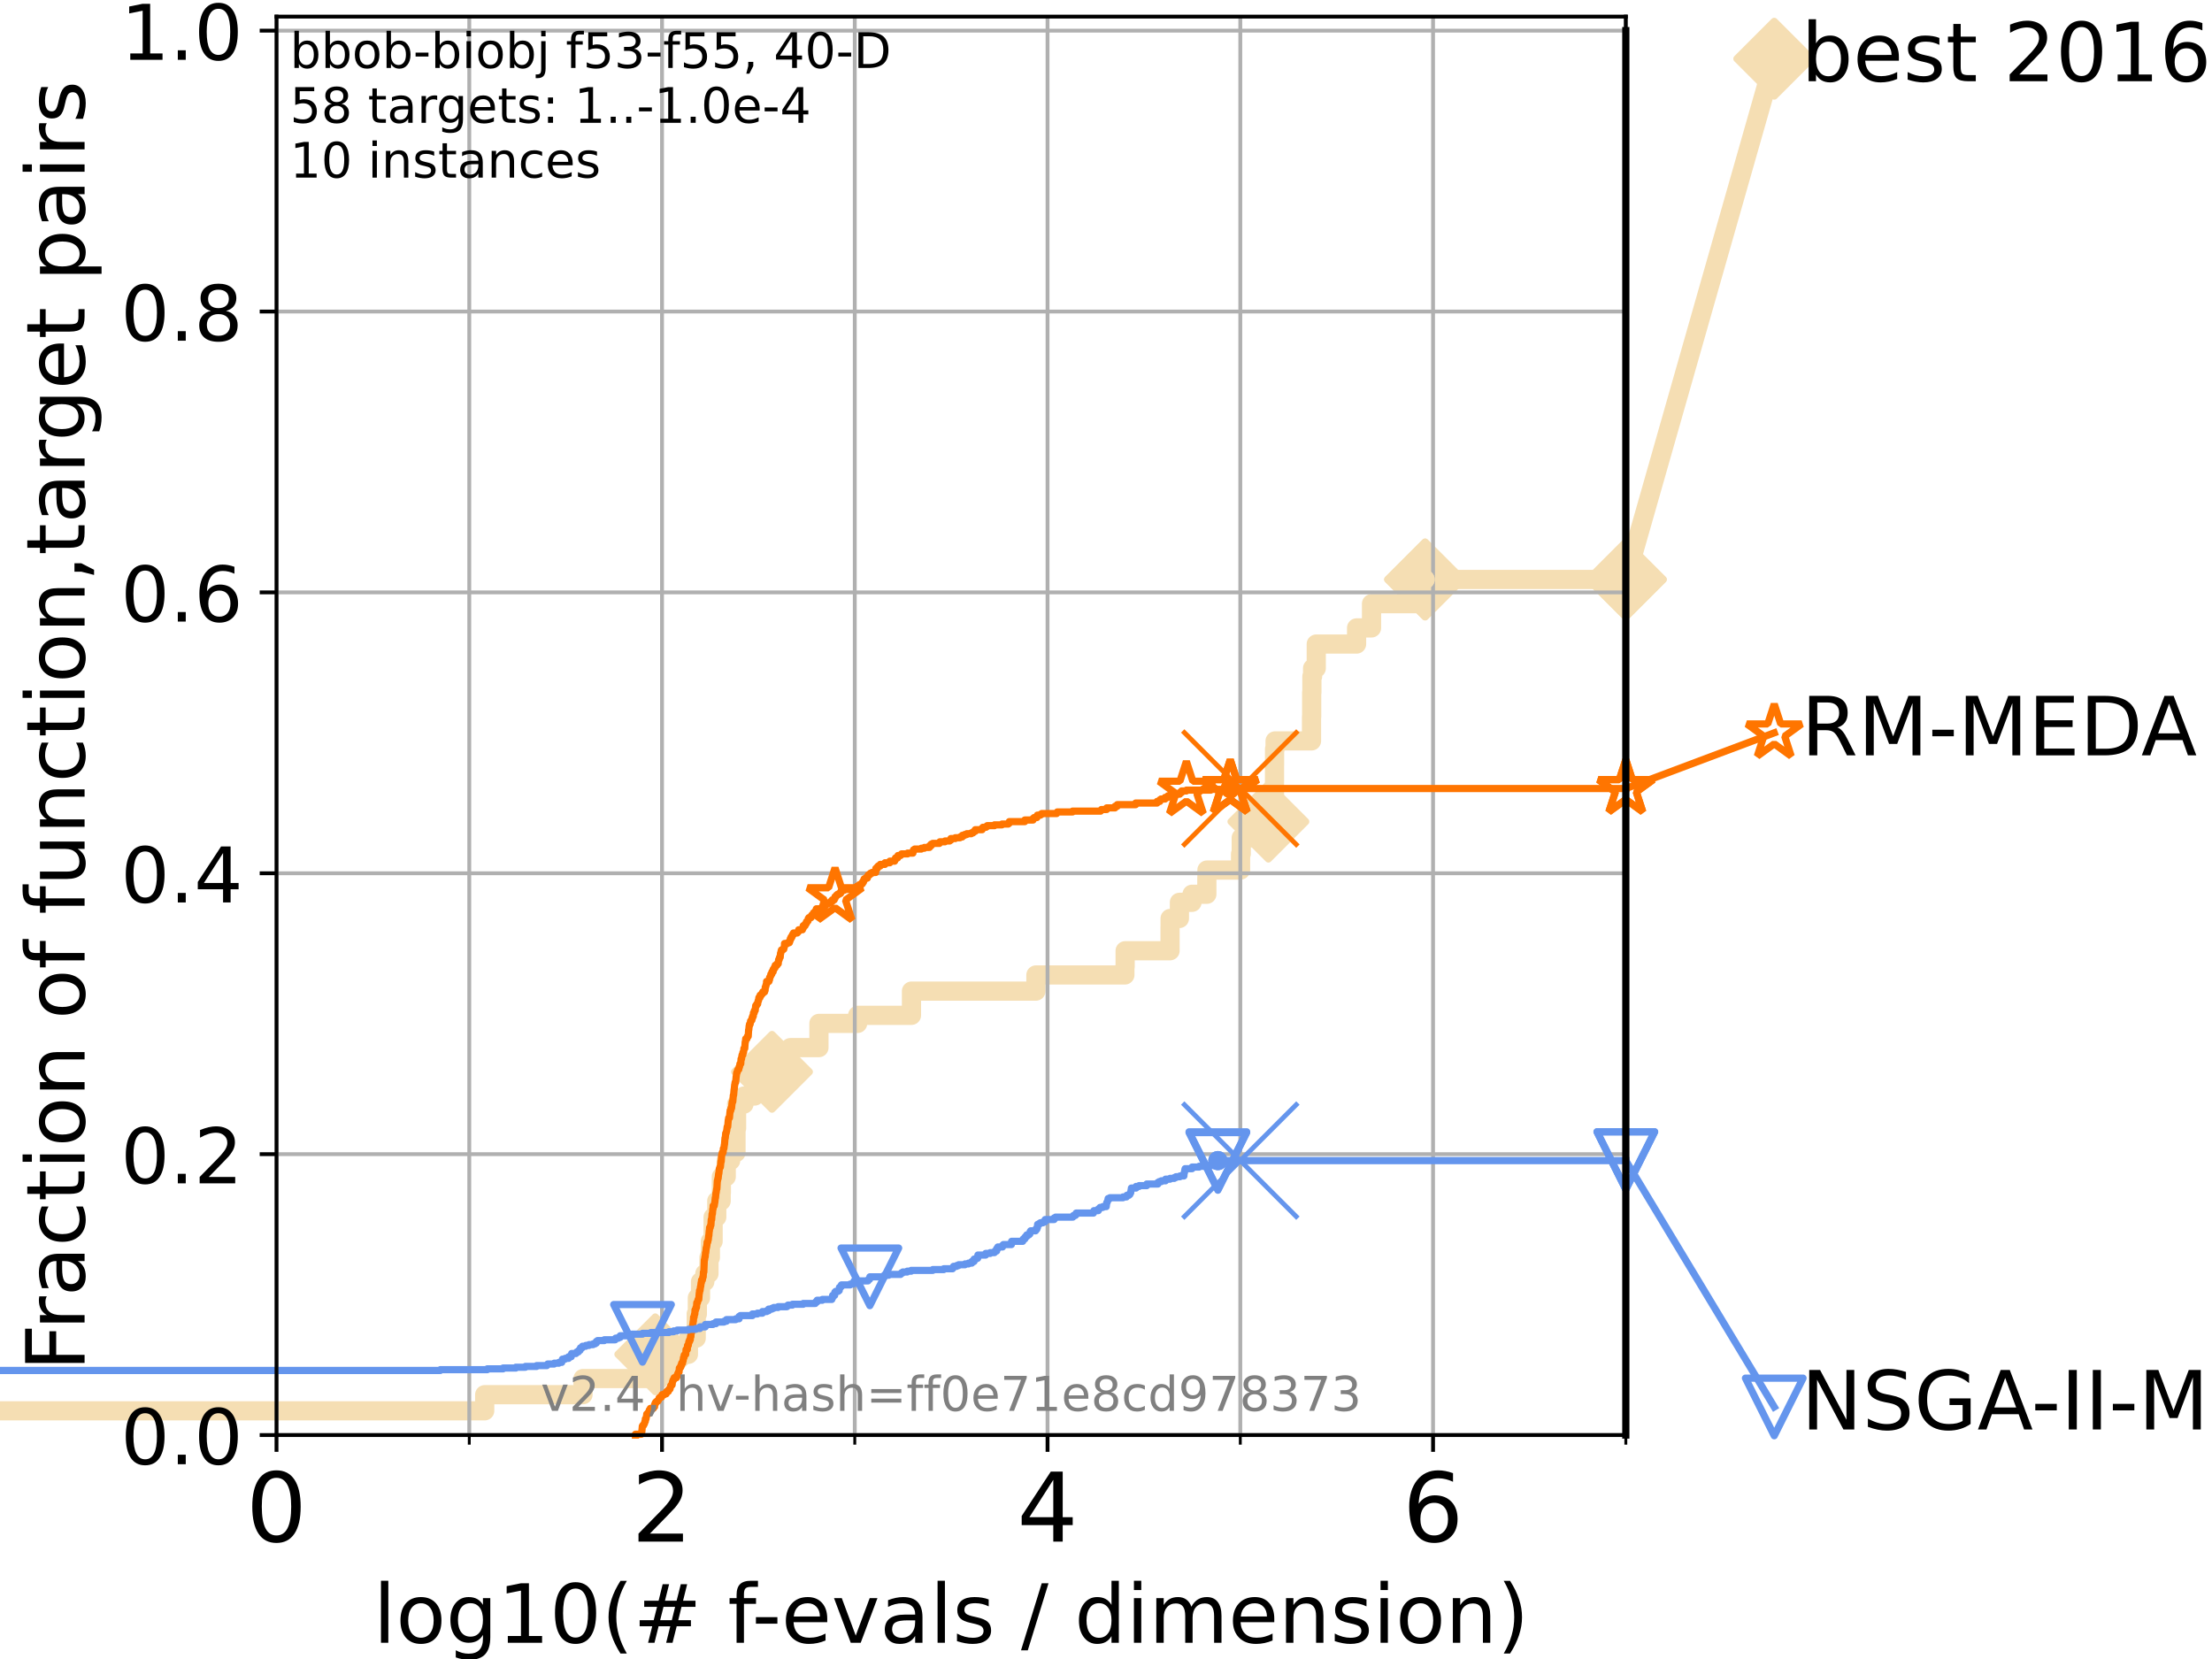 <?xml version="1.0" encoding="utf-8" standalone="no"?>
<!DOCTYPE svg PUBLIC "-//W3C//DTD SVG 1.1//EN"
  "http://www.w3.org/Graphics/SVG/1.1/DTD/svg11.dtd">
<!-- Created with matplotlib (https://matplotlib.org/) -->
<svg height="345.6pt" version="1.1" viewBox="0 0 460.8 345.6" width="460.8pt" xmlns="http://www.w3.org/2000/svg" xmlns:xlink="http://www.w3.org/1999/xlink">
 <defs>
  <style type="text/css">*{stroke-linecap:butt;stroke-linejoin:round;}</style>
 </defs>
 <g id="figure_1">
  <g id="patch_1">
   <path d="M 0 345.6 
L 460.8 345.6 
L 460.8 0 
L 0 0 
z
" style="fill:#ffffff;"/>
  </g>
  <g id="axes_1">
   <g id="patch_2">
    <path d="M 57.6 298.944 
L 338.688 298.944 
L 338.688 3.456 
L 57.6 3.456 
z
" style="fill:#ffffff;"/>
   </g>
   <g id="line2d_1">
    <path d="M -1 293.9 
L 100.971 293.9 
L 100.971 290.537 
L 121.456 290.537 
L 121.456 287.174 
L 135.756 287.174 
L 135.756 285.493 
L 136.509 285.493 
L 136.509 282.13 
L 143.414 282.13 
L 143.414 278.767 
L 145.034 278.767 
L 145.034 273.723 
L 145.273 273.723 
L 145.273 270.36 
L 145.932 270.36 
L 145.932 266.998 
L 146.828 266.998 
L 146.828 265.316 
L 147.693 265.316 
L 147.693 261.953 
L 147.986 261.953 
L 147.986 258.591 
L 148.554 258.591 
L 148.554 253.546 
L 149.314 253.546 
L 149.314 250.184 
L 150.235 250.184 
L 150.235 248.502 
L 150.274 248.502 
L 150.274 245.139 
L 151.288 245.139 
L 151.288 241.777 
L 152.207 241.777 
L 152.207 240.095 
L 153.325 240.095 
L 153.325 235.051 
L 153.445 235.051 
L 153.445 230.007 
L 154.987 230.007 
L 154.987 228.325 
L 157.202 228.325 
L 157.202 223.281 
L 160.819 223.281 
L 160.819 219.919 
L 164.643 219.919 
L 164.643 218.237 
L 170.599 218.237 
L 170.599 213.193 
L 178.663 213.193 
L 178.663 211.512 
L 189.877 211.512 
L 189.877 206.467 
L 215.8 206.467 
L 215.8 203.105 
L 234.334 203.105 
L 234.334 201.423 
L 234.385 201.423 
L 234.385 198.06 
L 243.745 198.06 
L 243.745 193.016 
L 243.756 193.016 
L 243.756 191.335 
L 245.694 191.335 
L 245.694 187.972 
L 248.319 187.972 
L 248.319 186.291 
L 251.407 186.291 
L 251.407 182.928 
L 251.426 182.928 
L 251.426 181.246 
L 258.433 181.246 
L 258.433 177.884 
L 258.572 177.884 
L 258.572 174.521 
L 264.226 174.521 
L 264.226 171.158 
L 265.49 171.158 
L 265.49 166.114 
L 265.497 166.114 
L 265.497 162.751 
L 265.504 162.751 
L 265.504 159.388 
L 265.516 159.388 
L 265.516 156.026 
L 265.624 156.026 
L 265.624 154.344 
L 273.214 154.344 
L 273.214 149.3 
L 273.245 149.3 
L 273.245 144.256 
L 273.291 144.256 
L 273.291 140.893 
L 273.438 140.893 
L 273.438 139.212 
L 274.2 139.212 
L 274.2 134.167 
L 282.602 134.167 
L 282.602 130.805 
L 285.714 130.805 
L 285.714 125.761 
L 296.767 125.761 
L 296.767 122.398 
L 296.875 122.398 
L 296.875 120.716 
L 338.688 120.716 
" style="fill:none;stroke:#f5deb3;stroke-linecap:square;stroke-width:4;"/>
   </g>
   <g id="line2d_2">
    <defs>
     <path d="M -0 7.778 
L 7.778 0 
L 0 -7.778 
L -7.778 -0 
z
" id="mef840b65f7" style="stroke:#f5deb3;stroke-linejoin:miter;stroke-width:1.5;"/>
    </defs>
    <g>
     <use style="fill:#f5deb3;stroke:#f5deb3;stroke-linejoin:miter;stroke-width:1.5;" x="136.509" xlink:href="#mef840b65f7" y="282.13"/>
     <use style="fill:#f5deb3;stroke:#f5deb3;stroke-linejoin:miter;stroke-width:1.5;" x="160.819" xlink:href="#mef840b65f7" y="223.281"/>
     <use style="fill:#f5deb3;stroke:#f5deb3;stroke-linejoin:miter;stroke-width:1.5;" x="264.226" xlink:href="#mef840b65f7" y="171.158"/>
     <use style="fill:#f5deb3;stroke:#f5deb3;stroke-linejoin:miter;stroke-width:1.5;" x="296.875" xlink:href="#mef840b65f7" y="120.716"/>
     <use style="fill:#f5deb3;stroke:#f5deb3;stroke-linejoin:miter;stroke-width:1.5;" x="296.875" xlink:href="#mef840b65f7" y="120.716"/>
     <use style="fill:#f5deb3;stroke:#f5deb3;stroke-linejoin:miter;stroke-width:1.5;" x="338.688" xlink:href="#mef840b65f7" y="120.716"/>
    </g>
   </g>
   <g id="line2d_3">
    <path style="fill:none;stroke:#f5deb3;stroke-linecap:square;stroke-width:4;"/>
    <g/>
   </g>
   <g id="line2d_4">
    <path d="M 338.688 120.716 
L 369.608 12.233 
" style="fill:none;stroke:#f5deb3;stroke-linecap:square;stroke-width:4;"/>
    <g>
     <use style="fill:#f5deb3;stroke:#f5deb3;stroke-linejoin:miter;stroke-width:1.5;" x="338.688" xlink:href="#mef840b65f7" y="120.716"/>
     <use style="fill:#f5deb3;stroke:#f5deb3;stroke-linejoin:miter;stroke-width:1.5;" x="369.608" xlink:href="#mef840b65f7" y="12.233"/>
    </g>
   </g>
   <g id="matplotlib.axis_1">
    <g id="xtick_1">
     <g id="line2d_5">
      <path clip-path="url(#pcce5b1524b)" d="M 57.6 298.944 
L 57.6 3.456 
" style="fill:none;stroke:#b0b0b0;stroke-linecap:square;stroke-width:0.8;"/>
     </g>
     <g id="line2d_6">
      <defs>
       <path d="M 0 0 
L 0 3.5 
" id="md08048ebbe" style="stroke:#000000;stroke-width:0.8;"/>
      </defs>
      <g>
       <use style="stroke:#000000;stroke-width:0.8;" x="57.6" xlink:href="#md08048ebbe" y="298.944"/>
      </g>
     </g>
     <g id="text_1">
      <!-- 0 -->
      <g transform="translate(51.237 321.141)scale(0.2 -0.2)">
       <defs>
        <path d="M 31.781 66.406 
Q 24.172 66.406 20.328 58.906 
Q 16.5 51.422 16.5 36.375 
Q 16.5 21.391 20.328 13.891 
Q 24.172 6.391 31.781 6.391 
Q 39.453 6.391 43.281 13.891 
Q 47.125 21.391 47.125 36.375 
Q 47.125 51.422 43.281 58.906 
Q 39.453 66.406 31.781 66.406 
z
M 31.781 74.219 
Q 44.047 74.219 50.516 64.516 
Q 56.984 54.828 56.984 36.375 
Q 56.984 17.969 50.516 8.266 
Q 44.047 -1.422 31.781 -1.422 
Q 19.531 -1.422 13.062 8.266 
Q 6.594 17.969 6.594 36.375 
Q 6.594 54.828 13.062 64.516 
Q 19.531 74.219 31.781 74.219 
z
" id="DejaVuSans-48"/>
       </defs>
       <use xlink:href="#DejaVuSans-48"/>
      </g>
     </g>
    </g>
    <g id="xtick_2">
     <g id="line2d_7">
      <path clip-path="url(#pcce5b1524b)" d="M 137.911 298.944 
L 137.911 3.456 
" style="fill:none;stroke:#b0b0b0;stroke-linecap:square;stroke-width:0.8;"/>
     </g>
     <g id="line2d_8">
      <g>
       <use style="stroke:#000000;stroke-width:0.8;" x="137.911" xlink:href="#md08048ebbe" y="298.944"/>
      </g>
     </g>
     <g id="text_2">
      <!-- 2 -->
      <g transform="translate(131.548 321.141)scale(0.2 -0.2)">
       <defs>
        <path d="M 19.188 8.297 
L 53.609 8.297 
L 53.609 0 
L 7.328 0 
L 7.328 8.297 
Q 12.938 14.109 22.625 23.891 
Q 32.328 33.688 34.812 36.531 
Q 39.547 41.844 41.422 45.531 
Q 43.312 49.219 43.312 52.781 
Q 43.312 58.594 39.234 62.25 
Q 35.156 65.922 28.609 65.922 
Q 23.969 65.922 18.812 64.312 
Q 13.672 62.703 7.812 59.422 
L 7.812 69.391 
Q 13.766 71.781 18.938 73 
Q 24.125 74.219 28.422 74.219 
Q 39.75 74.219 46.484 68.547 
Q 53.219 62.891 53.219 53.422 
Q 53.219 48.922 51.531 44.891 
Q 49.859 40.875 45.406 35.406 
Q 44.188 33.984 37.641 27.219 
Q 31.109 20.453 19.188 8.297 
z
" id="DejaVuSans-50"/>
       </defs>
       <use xlink:href="#DejaVuSans-50"/>
      </g>
     </g>
    </g>
    <g id="xtick_3">
     <g id="line2d_9">
      <path clip-path="url(#pcce5b1524b)" d="M 218.222 298.944 
L 218.222 3.456 
" style="fill:none;stroke:#b0b0b0;stroke-linecap:square;stroke-width:0.8;"/>
     </g>
     <g id="line2d_10">
      <g>
       <use style="stroke:#000000;stroke-width:0.8;" x="218.222" xlink:href="#md08048ebbe" y="298.944"/>
      </g>
     </g>
     <g id="text_3">
      <!-- 4 -->
      <g transform="translate(211.859 321.141)scale(0.2 -0.2)">
       <defs>
        <path d="M 37.797 64.312 
L 12.891 25.391 
L 37.797 25.391 
z
M 35.203 72.906 
L 47.609 72.906 
L 47.609 25.391 
L 58.016 25.391 
L 58.016 17.188 
L 47.609 17.188 
L 47.609 0 
L 37.797 0 
L 37.797 17.188 
L 4.891 17.188 
L 4.891 26.703 
z
" id="DejaVuSans-52"/>
       </defs>
       <use xlink:href="#DejaVuSans-52"/>
      </g>
     </g>
    </g>
    <g id="xtick_4">
     <g id="line2d_11">
      <path clip-path="url(#pcce5b1524b)" d="M 298.533 298.944 
L 298.533 3.456 
" style="fill:none;stroke:#b0b0b0;stroke-linecap:square;stroke-width:0.8;"/>
     </g>
     <g id="line2d_12">
      <g>
       <use style="stroke:#000000;stroke-width:0.8;" x="298.533" xlink:href="#md08048ebbe" y="298.944"/>
      </g>
     </g>
     <g id="text_4">
      <!-- 6 -->
      <g transform="translate(292.17 321.141)scale(0.2 -0.2)">
       <defs>
        <path d="M 33.016 40.375 
Q 26.375 40.375 22.484 35.828 
Q 18.609 31.297 18.609 23.391 
Q 18.609 15.531 22.484 10.953 
Q 26.375 6.391 33.016 6.391 
Q 39.656 6.391 43.531 10.953 
Q 47.406 15.531 47.406 23.391 
Q 47.406 31.297 43.531 35.828 
Q 39.656 40.375 33.016 40.375 
z
M 52.594 71.297 
L 52.594 62.312 
Q 48.875 64.062 45.094 64.984 
Q 41.312 65.922 37.594 65.922 
Q 27.828 65.922 22.672 59.328 
Q 17.531 52.734 16.797 39.406 
Q 19.672 43.656 24.016 45.922 
Q 28.375 48.188 33.594 48.188 
Q 44.578 48.188 50.953 41.516 
Q 57.328 34.859 57.328 23.391 
Q 57.328 12.156 50.688 5.359 
Q 44.047 -1.422 33.016 -1.422 
Q 20.359 -1.422 13.672 8.266 
Q 6.984 17.969 6.984 36.375 
Q 6.984 53.656 15.188 63.938 
Q 23.391 74.219 37.203 74.219 
Q 40.922 74.219 44.703 73.484 
Q 48.484 72.75 52.594 71.297 
z
" id="DejaVuSans-54"/>
       </defs>
       <use xlink:href="#DejaVuSans-54"/>
      </g>
     </g>
    </g>
    <g id="xtick_5">
     <g id="line2d_13">
      <path clip-path="url(#pcce5b1524b)" d="M 97.755 298.944 
L 97.755 3.456 
" style="fill:none;stroke:#b0b0b0;stroke-linecap:square;stroke-width:0.8;"/>
     </g>
     <g id="line2d_14">
      <defs>
       <path d="M 0 0 
L 0 2 
" id="mbb8053e391" style="stroke:#000000;stroke-width:0.6;"/>
      </defs>
      <g>
       <use style="stroke:#000000;stroke-width:0.6;" x="97.755" xlink:href="#mbb8053e391" y="298.944"/>
      </g>
     </g>
    </g>
    <g id="xtick_6">
     <g id="line2d_15">
      <path clip-path="url(#pcce5b1524b)" d="M 178.066 298.944 
L 178.066 3.456 
" style="fill:none;stroke:#b0b0b0;stroke-linecap:square;stroke-width:0.8;"/>
     </g>
     <g id="line2d_16">
      <g>
       <use style="stroke:#000000;stroke-width:0.6;" x="178.066" xlink:href="#mbb8053e391" y="298.944"/>
      </g>
     </g>
    </g>
    <g id="xtick_7">
     <g id="line2d_17">
      <path clip-path="url(#pcce5b1524b)" d="M 258.377 298.944 
L 258.377 3.456 
" style="fill:none;stroke:#b0b0b0;stroke-linecap:square;stroke-width:0.8;"/>
     </g>
     <g id="line2d_18">
      <g>
       <use style="stroke:#000000;stroke-width:0.6;" x="258.377" xlink:href="#mbb8053e391" y="298.944"/>
      </g>
     </g>
    </g>
    <g id="xtick_8">
     <g id="line2d_19">
      <path clip-path="url(#pcce5b1524b)" d="M 338.688 298.944 
L 338.688 3.456 
" style="fill:none;stroke:#b0b0b0;stroke-linecap:square;stroke-width:0.8;"/>
     </g>
     <g id="line2d_20">
      <g>
       <use style="stroke:#000000;stroke-width:0.6;" x="338.688" xlink:href="#mbb8053e391" y="298.944"/>
      </g>
     </g>
    </g>
    <g id="text_5">
     <!-- log10(# f-evals / dimension) -->
     <g transform="translate(77.764 342.218)scale(0.17 -0.17)">
      <defs>
       <path d="M 9.422 75.984 
L 18.406 75.984 
L 18.406 0 
L 9.422 0 
z
" id="DejaVuSans-108"/>
       <path d="M 30.609 48.391 
Q 23.391 48.391 19.188 42.75 
Q 14.984 37.109 14.984 27.297 
Q 14.984 17.484 19.156 11.844 
Q 23.344 6.203 30.609 6.203 
Q 37.797 6.203 41.984 11.859 
Q 46.188 17.531 46.188 27.297 
Q 46.188 37.016 41.984 42.703 
Q 37.797 48.391 30.609 48.391 
z
M 30.609 56 
Q 42.328 56 49.016 48.375 
Q 55.719 40.766 55.719 27.297 
Q 55.719 13.875 49.016 6.219 
Q 42.328 -1.422 30.609 -1.422 
Q 18.844 -1.422 12.172 6.219 
Q 5.516 13.875 5.516 27.297 
Q 5.516 40.766 12.172 48.375 
Q 18.844 56 30.609 56 
z
" id="DejaVuSans-111"/>
       <path d="M 45.406 27.984 
Q 45.406 37.75 41.375 43.109 
Q 37.359 48.484 30.078 48.484 
Q 22.859 48.484 18.828 43.109 
Q 14.797 37.75 14.797 27.984 
Q 14.797 18.266 18.828 12.891 
Q 22.859 7.516 30.078 7.516 
Q 37.359 7.516 41.375 12.891 
Q 45.406 18.266 45.406 27.984 
z
M 54.391 6.781 
Q 54.391 -7.172 48.188 -13.984 
Q 42 -20.797 29.203 -20.797 
Q 24.469 -20.797 20.266 -20.094 
Q 16.062 -19.391 12.109 -17.922 
L 12.109 -9.188 
Q 16.062 -11.328 19.922 -12.344 
Q 23.781 -13.375 27.781 -13.375 
Q 36.625 -13.375 41.016 -8.766 
Q 45.406 -4.156 45.406 5.172 
L 45.406 9.625 
Q 42.625 4.781 38.281 2.391 
Q 33.938 0 27.875 0 
Q 17.828 0 11.672 7.656 
Q 5.516 15.328 5.516 27.984 
Q 5.516 40.672 11.672 48.328 
Q 17.828 56 27.875 56 
Q 33.938 56 38.281 53.609 
Q 42.625 51.219 45.406 46.391 
L 45.406 54.688 
L 54.391 54.688 
z
" id="DejaVuSans-103"/>
       <path d="M 12.406 8.297 
L 28.516 8.297 
L 28.516 63.922 
L 10.984 60.406 
L 10.984 69.391 
L 28.422 72.906 
L 38.281 72.906 
L 38.281 8.297 
L 54.391 8.297 
L 54.391 0 
L 12.406 0 
z
" id="DejaVuSans-49"/>
       <path d="M 31 75.875 
Q 24.469 64.656 21.281 53.656 
Q 18.109 42.672 18.109 31.391 
Q 18.109 20.125 21.312 9.062 
Q 24.516 -2 31 -13.188 
L 23.188 -13.188 
Q 15.875 -1.703 12.234 9.375 
Q 8.594 20.453 8.594 31.391 
Q 8.594 42.281 12.203 53.312 
Q 15.828 64.359 23.188 75.875 
z
" id="DejaVuSans-40"/>
       <path d="M 51.125 44 
L 36.922 44 
L 32.812 27.688 
L 47.125 27.688 
z
M 43.797 71.781 
L 38.719 51.516 
L 52.984 51.516 
L 58.109 71.781 
L 65.922 71.781 
L 60.891 51.516 
L 76.125 51.516 
L 76.125 44 
L 58.984 44 
L 54.984 27.688 
L 70.516 27.688 
L 70.516 20.219 
L 53.078 20.219 
L 48 0 
L 40.188 0 
L 45.219 20.219 
L 30.906 20.219 
L 25.875 0 
L 18.016 0 
L 23.094 20.219 
L 7.719 20.219 
L 7.719 27.688 
L 24.906 27.688 
L 29 44 
L 13.281 44 
L 13.281 51.516 
L 30.906 51.516 
L 35.891 71.781 
z
" id="DejaVuSans-35"/>
       <path id="DejaVuSans-32"/>
       <path d="M 37.109 75.984 
L 37.109 68.5 
L 28.516 68.5 
Q 23.688 68.5 21.797 66.547 
Q 19.922 64.594 19.922 59.516 
L 19.922 54.688 
L 34.719 54.688 
L 34.719 47.703 
L 19.922 47.703 
L 19.922 0 
L 10.891 0 
L 10.891 47.703 
L 2.297 47.703 
L 2.297 54.688 
L 10.891 54.688 
L 10.891 58.5 
Q 10.891 67.625 15.141 71.797 
Q 19.391 75.984 28.609 75.984 
z
" id="DejaVuSans-102"/>
       <path d="M 4.891 31.391 
L 31.203 31.391 
L 31.203 23.391 
L 4.891 23.391 
z
" id="DejaVuSans-45"/>
       <path d="M 56.203 29.594 
L 56.203 25.203 
L 14.891 25.203 
Q 15.484 15.922 20.484 11.062 
Q 25.484 6.203 34.422 6.203 
Q 39.594 6.203 44.453 7.469 
Q 49.312 8.734 54.109 11.281 
L 54.109 2.781 
Q 49.266 0.734 44.188 -0.344 
Q 39.109 -1.422 33.891 -1.422 
Q 20.797 -1.422 13.156 6.188 
Q 5.516 13.812 5.516 26.812 
Q 5.516 40.234 12.766 48.109 
Q 20.016 56 32.328 56 
Q 43.359 56 49.781 48.891 
Q 56.203 41.797 56.203 29.594 
z
M 47.219 32.234 
Q 47.125 39.594 43.094 43.984 
Q 39.062 48.391 32.422 48.391 
Q 24.906 48.391 20.391 44.141 
Q 15.875 39.891 15.188 32.172 
z
" id="DejaVuSans-101"/>
       <path d="M 2.984 54.688 
L 12.5 54.688 
L 29.594 8.797 
L 46.688 54.688 
L 56.203 54.688 
L 35.688 0 
L 23.484 0 
z
" id="DejaVuSans-118"/>
       <path d="M 34.281 27.484 
Q 23.391 27.484 19.188 25 
Q 14.984 22.516 14.984 16.5 
Q 14.984 11.719 18.141 8.906 
Q 21.297 6.109 26.703 6.109 
Q 34.188 6.109 38.703 11.406 
Q 43.219 16.703 43.219 25.484 
L 43.219 27.484 
z
M 52.203 31.203 
L 52.203 0 
L 43.219 0 
L 43.219 8.297 
Q 40.141 3.328 35.547 0.953 
Q 30.953 -1.422 24.312 -1.422 
Q 15.922 -1.422 10.953 3.297 
Q 6 8.016 6 15.922 
Q 6 25.141 12.172 29.828 
Q 18.359 34.516 30.609 34.516 
L 43.219 34.516 
L 43.219 35.406 
Q 43.219 41.609 39.141 45 
Q 35.062 48.391 27.688 48.391 
Q 23 48.391 18.547 47.266 
Q 14.109 46.141 10.016 43.891 
L 10.016 52.203 
Q 14.938 54.109 19.578 55.047 
Q 24.219 56 28.609 56 
Q 40.484 56 46.344 49.844 
Q 52.203 43.703 52.203 31.203 
z
" id="DejaVuSans-97"/>
       <path d="M 44.281 53.078 
L 44.281 44.578 
Q 40.484 46.531 36.375 47.5 
Q 32.281 48.484 27.875 48.484 
Q 21.188 48.484 17.844 46.438 
Q 14.5 44.391 14.5 40.281 
Q 14.5 37.156 16.891 35.375 
Q 19.281 33.594 26.516 31.984 
L 29.594 31.297 
Q 39.156 29.25 43.188 25.516 
Q 47.219 21.781 47.219 15.094 
Q 47.219 7.469 41.188 3.016 
Q 35.156 -1.422 24.609 -1.422 
Q 20.219 -1.422 15.453 -0.562 
Q 10.688 0.297 5.422 2 
L 5.422 11.281 
Q 10.406 8.688 15.234 7.391 
Q 20.062 6.109 24.812 6.109 
Q 31.156 6.109 34.562 8.281 
Q 37.984 10.453 37.984 14.406 
Q 37.984 18.062 35.516 20.016 
Q 33.062 21.969 24.703 23.781 
L 21.578 24.516 
Q 13.234 26.266 9.516 29.906 
Q 5.812 33.547 5.812 39.891 
Q 5.812 47.609 11.281 51.797 
Q 16.75 56 26.812 56 
Q 31.781 56 36.172 55.266 
Q 40.578 54.547 44.281 53.078 
z
" id="DejaVuSans-115"/>
       <path d="M 25.391 72.906 
L 33.688 72.906 
L 8.297 -9.281 
L 0 -9.281 
z
" id="DejaVuSans-47"/>
       <path d="M 45.406 46.391 
L 45.406 75.984 
L 54.391 75.984 
L 54.391 0 
L 45.406 0 
L 45.406 8.203 
Q 42.578 3.328 38.25 0.953 
Q 33.938 -1.422 27.875 -1.422 
Q 17.969 -1.422 11.734 6.484 
Q 5.516 14.406 5.516 27.297 
Q 5.516 40.188 11.734 48.094 
Q 17.969 56 27.875 56 
Q 33.938 56 38.25 53.625 
Q 42.578 51.266 45.406 46.391 
z
M 14.797 27.297 
Q 14.797 17.391 18.875 11.75 
Q 22.953 6.109 30.078 6.109 
Q 37.203 6.109 41.297 11.75 
Q 45.406 17.391 45.406 27.297 
Q 45.406 37.203 41.297 42.844 
Q 37.203 48.484 30.078 48.484 
Q 22.953 48.484 18.875 42.844 
Q 14.797 37.203 14.797 27.297 
z
" id="DejaVuSans-100"/>
       <path d="M 9.422 54.688 
L 18.406 54.688 
L 18.406 0 
L 9.422 0 
z
M 9.422 75.984 
L 18.406 75.984 
L 18.406 64.594 
L 9.422 64.594 
z
" id="DejaVuSans-105"/>
       <path d="M 52 44.188 
Q 55.375 50.25 60.062 53.125 
Q 64.75 56 71.094 56 
Q 79.641 56 84.281 50.016 
Q 88.922 44.047 88.922 33.016 
L 88.922 0 
L 79.891 0 
L 79.891 32.719 
Q 79.891 40.578 77.094 44.375 
Q 74.312 48.188 68.609 48.188 
Q 61.625 48.188 57.562 43.547 
Q 53.516 38.922 53.516 30.906 
L 53.516 0 
L 44.484 0 
L 44.484 32.719 
Q 44.484 40.625 41.703 44.406 
Q 38.922 48.188 33.109 48.188 
Q 26.219 48.188 22.156 43.531 
Q 18.109 38.875 18.109 30.906 
L 18.109 0 
L 9.078 0 
L 9.078 54.688 
L 18.109 54.688 
L 18.109 46.188 
Q 21.188 51.219 25.484 53.609 
Q 29.781 56 35.688 56 
Q 41.656 56 45.828 52.969 
Q 50 49.953 52 44.188 
z
" id="DejaVuSans-109"/>
       <path d="M 54.891 33.016 
L 54.891 0 
L 45.906 0 
L 45.906 32.719 
Q 45.906 40.484 42.875 44.328 
Q 39.844 48.188 33.797 48.188 
Q 26.516 48.188 22.312 43.547 
Q 18.109 38.922 18.109 30.906 
L 18.109 0 
L 9.078 0 
L 9.078 54.688 
L 18.109 54.688 
L 18.109 46.188 
Q 21.344 51.125 25.703 53.562 
Q 30.078 56 35.797 56 
Q 45.219 56 50.047 50.172 
Q 54.891 44.344 54.891 33.016 
z
" id="DejaVuSans-110"/>
       <path d="M 8.016 75.875 
L 15.828 75.875 
Q 23.141 64.359 26.781 53.312 
Q 30.422 42.281 30.422 31.391 
Q 30.422 20.453 26.781 9.375 
Q 23.141 -1.703 15.828 -13.188 
L 8.016 -13.188 
Q 14.5 -2 17.703 9.062 
Q 20.906 20.125 20.906 31.391 
Q 20.906 42.672 17.703 53.656 
Q 14.5 64.656 8.016 75.875 
z
" id="DejaVuSans-41"/>
      </defs>
      <use xlink:href="#DejaVuSans-108"/>
      <use x="27.783" xlink:href="#DejaVuSans-111"/>
      <use x="88.965" xlink:href="#DejaVuSans-103"/>
      <use x="152.441" xlink:href="#DejaVuSans-49"/>
      <use x="216.064" xlink:href="#DejaVuSans-48"/>
      <use x="279.688" xlink:href="#DejaVuSans-40"/>
      <use x="318.701" xlink:href="#DejaVuSans-35"/>
      <use x="402.49" xlink:href="#DejaVuSans-32"/>
      <use x="434.277" xlink:href="#DejaVuSans-102"/>
      <use x="463.982" xlink:href="#DejaVuSans-45"/>
      <use x="500.066" xlink:href="#DejaVuSans-101"/>
      <use x="561.59" xlink:href="#DejaVuSans-118"/>
      <use x="620.77" xlink:href="#DejaVuSans-97"/>
      <use x="682.049" xlink:href="#DejaVuSans-108"/>
      <use x="709.832" xlink:href="#DejaVuSans-115"/>
      <use x="761.932" xlink:href="#DejaVuSans-32"/>
      <use x="793.719" xlink:href="#DejaVuSans-47"/>
      <use x="827.41" xlink:href="#DejaVuSans-32"/>
      <use x="859.197" xlink:href="#DejaVuSans-100"/>
      <use x="922.674" xlink:href="#DejaVuSans-105"/>
      <use x="950.457" xlink:href="#DejaVuSans-109"/>
      <use x="1047.869" xlink:href="#DejaVuSans-101"/>
      <use x="1109.393" xlink:href="#DejaVuSans-110"/>
      <use x="1172.771" xlink:href="#DejaVuSans-115"/>
      <use x="1224.871" xlink:href="#DejaVuSans-105"/>
      <use x="1252.654" xlink:href="#DejaVuSans-111"/>
      <use x="1313.836" xlink:href="#DejaVuSans-110"/>
      <use x="1377.215" xlink:href="#DejaVuSans-41"/>
     </g>
    </g>
   </g>
   <g id="matplotlib.axis_2">
    <g id="ytick_1">
     <g id="line2d_21">
      <path clip-path="url(#pcce5b1524b)" d="M 57.6 298.944 
L 338.688 298.944 
" style="fill:none;stroke:#b0b0b0;stroke-linecap:square;stroke-width:0.8;"/>
     </g>
     <g id="line2d_22">
      <defs>
       <path d="M 0 0 
L -3.5 0 
" id="m0e1dc09225" style="stroke:#000000;stroke-width:0.8;"/>
      </defs>
      <g>
       <use style="stroke:#000000;stroke-width:0.8;" x="57.6" xlink:href="#m0e1dc09225" y="298.944"/>
      </g>
     </g>
     <g id="text_6">
      <!-- 0.0 -->
      <g transform="translate(25.155 305.023)scale(0.16 -0.16)">
       <defs>
        <path d="M 10.688 12.406 
L 21 12.406 
L 21 0 
L 10.688 0 
z
" id="DejaVuSans-46"/>
       </defs>
       <use xlink:href="#DejaVuSans-48"/>
       <use x="63.623" xlink:href="#DejaVuSans-46"/>
       <use x="95.41" xlink:href="#DejaVuSans-48"/>
      </g>
     </g>
    </g>
    <g id="ytick_2">
     <g id="line2d_23">
      <path clip-path="url(#pcce5b1524b)" d="M 57.6 240.432 
L 338.688 240.432 
" style="fill:none;stroke:#b0b0b0;stroke-linecap:square;stroke-width:0.8;"/>
     </g>
     <g id="line2d_24">
      <g>
       <use style="stroke:#000000;stroke-width:0.8;" x="57.6" xlink:href="#m0e1dc09225" y="240.432"/>
      </g>
     </g>
     <g id="text_7">
      <!-- 0.2 -->
      <g transform="translate(25.155 246.51)scale(0.16 -0.16)">
       <use xlink:href="#DejaVuSans-48"/>
       <use x="63.623" xlink:href="#DejaVuSans-46"/>
       <use x="95.41" xlink:href="#DejaVuSans-50"/>
      </g>
     </g>
    </g>
    <g id="ytick_3">
     <g id="line2d_25">
      <path clip-path="url(#pcce5b1524b)" d="M 57.6 181.919 
L 338.688 181.919 
" style="fill:none;stroke:#b0b0b0;stroke-linecap:square;stroke-width:0.8;"/>
     </g>
     <g id="line2d_26">
      <g>
       <use style="stroke:#000000;stroke-width:0.8;" x="57.6" xlink:href="#m0e1dc09225" y="181.919"/>
      </g>
     </g>
     <g id="text_8">
      <!-- 0.4 -->
      <g transform="translate(25.155 187.998)scale(0.16 -0.16)">
       <use xlink:href="#DejaVuSans-48"/>
       <use x="63.623" xlink:href="#DejaVuSans-46"/>
       <use x="95.41" xlink:href="#DejaVuSans-52"/>
      </g>
     </g>
    </g>
    <g id="ytick_4">
     <g id="line2d_27">
      <path clip-path="url(#pcce5b1524b)" d="M 57.6 123.407 
L 338.688 123.407 
" style="fill:none;stroke:#b0b0b0;stroke-linecap:square;stroke-width:0.8;"/>
     </g>
     <g id="line2d_28">
      <g>
       <use style="stroke:#000000;stroke-width:0.8;" x="57.6" xlink:href="#m0e1dc09225" y="123.407"/>
      </g>
     </g>
     <g id="text_9">
      <!-- 0.6 -->
      <g transform="translate(25.155 129.485)scale(0.16 -0.16)">
       <use xlink:href="#DejaVuSans-48"/>
       <use x="63.623" xlink:href="#DejaVuSans-46"/>
       <use x="95.41" xlink:href="#DejaVuSans-54"/>
      </g>
     </g>
    </g>
    <g id="ytick_5">
     <g id="line2d_29">
      <path clip-path="url(#pcce5b1524b)" d="M 57.6 64.894 
L 338.688 64.894 
" style="fill:none;stroke:#b0b0b0;stroke-linecap:square;stroke-width:0.8;"/>
     </g>
     <g id="line2d_30">
      <g>
       <use style="stroke:#000000;stroke-width:0.8;" x="57.6" xlink:href="#m0e1dc09225" y="64.894"/>
      </g>
     </g>
     <g id="text_10">
      <!-- 0.8 -->
      <g transform="translate(25.155 70.973)scale(0.16 -0.16)">
       <defs>
        <path d="M 31.781 34.625 
Q 24.75 34.625 20.719 30.859 
Q 16.703 27.094 16.703 20.516 
Q 16.703 13.922 20.719 10.156 
Q 24.75 6.391 31.781 6.391 
Q 38.812 6.391 42.859 10.172 
Q 46.922 13.969 46.922 20.516 
Q 46.922 27.094 42.891 30.859 
Q 38.875 34.625 31.781 34.625 
z
M 21.922 38.812 
Q 15.578 40.375 12.031 44.719 
Q 8.5 49.078 8.5 55.328 
Q 8.5 64.062 14.719 69.141 
Q 20.953 74.219 31.781 74.219 
Q 42.672 74.219 48.875 69.141 
Q 55.078 64.062 55.078 55.328 
Q 55.078 49.078 51.531 44.719 
Q 48 40.375 41.703 38.812 
Q 48.828 37.156 52.797 32.312 
Q 56.781 27.484 56.781 20.516 
Q 56.781 9.906 50.312 4.234 
Q 43.844 -1.422 31.781 -1.422 
Q 19.734 -1.422 13.25 4.234 
Q 6.781 9.906 6.781 20.516 
Q 6.781 27.484 10.781 32.312 
Q 14.797 37.156 21.922 38.812 
z
M 18.312 54.391 
Q 18.312 48.734 21.844 45.562 
Q 25.391 42.391 31.781 42.391 
Q 38.141 42.391 41.719 45.562 
Q 45.312 48.734 45.312 54.391 
Q 45.312 60.062 41.719 63.234 
Q 38.141 66.406 31.781 66.406 
Q 25.391 66.406 21.844 63.234 
Q 18.312 60.062 18.312 54.391 
z
" id="DejaVuSans-56"/>
       </defs>
       <use xlink:href="#DejaVuSans-48"/>
       <use x="63.623" xlink:href="#DejaVuSans-46"/>
       <use x="95.41" xlink:href="#DejaVuSans-56"/>
      </g>
     </g>
    </g>
    <g id="ytick_6">
     <g id="line2d_31">
      <path clip-path="url(#pcce5b1524b)" d="M 57.6 6.382 
L 338.688 6.382 
" style="fill:none;stroke:#b0b0b0;stroke-linecap:square;stroke-width:0.8;"/>
     </g>
     <g id="line2d_32">
      <g>
       <use style="stroke:#000000;stroke-width:0.8;" x="57.6" xlink:href="#m0e1dc09225" y="6.382"/>
      </g>
     </g>
     <g id="text_11">
      <!-- 1.0 -->
      <g transform="translate(25.155 12.46)scale(0.16 -0.16)">
       <use xlink:href="#DejaVuSans-49"/>
       <use x="63.623" xlink:href="#DejaVuSans-46"/>
       <use x="95.41" xlink:href="#DejaVuSans-48"/>
      </g>
     </g>
    </g>
    <g id="text_12">
     <!-- Fraction of function,target pairs -->
     <g transform="translate(17.62 285.585)rotate(-90)scale(0.17 -0.17)">
      <defs>
       <path d="M 9.812 72.906 
L 51.703 72.906 
L 51.703 64.594 
L 19.672 64.594 
L 19.672 43.109 
L 48.578 43.109 
L 48.578 34.812 
L 19.672 34.812 
L 19.672 0 
L 9.812 0 
z
" id="DejaVuSans-70"/>
       <path d="M 41.109 46.297 
Q 39.594 47.172 37.812 47.578 
Q 36.031 48 33.891 48 
Q 26.266 48 22.188 43.047 
Q 18.109 38.094 18.109 28.812 
L 18.109 0 
L 9.078 0 
L 9.078 54.688 
L 18.109 54.688 
L 18.109 46.188 
Q 20.953 51.172 25.484 53.578 
Q 30.031 56 36.531 56 
Q 37.453 56 38.578 55.875 
Q 39.703 55.766 41.062 55.516 
z
" id="DejaVuSans-114"/>
       <path d="M 48.781 52.594 
L 48.781 44.188 
Q 44.969 46.297 41.141 47.344 
Q 37.312 48.391 33.406 48.391 
Q 24.656 48.391 19.812 42.844 
Q 14.984 37.312 14.984 27.297 
Q 14.984 17.281 19.812 11.734 
Q 24.656 6.203 33.406 6.203 
Q 37.312 6.203 41.141 7.25 
Q 44.969 8.297 48.781 10.406 
L 48.781 2.094 
Q 45.016 0.344 40.984 -0.531 
Q 36.969 -1.422 32.422 -1.422 
Q 20.062 -1.422 12.781 6.344 
Q 5.516 14.109 5.516 27.297 
Q 5.516 40.672 12.859 48.328 
Q 20.219 56 33.016 56 
Q 37.156 56 41.109 55.141 
Q 45.062 54.297 48.781 52.594 
z
" id="DejaVuSans-99"/>
       <path d="M 18.312 70.219 
L 18.312 54.688 
L 36.812 54.688 
L 36.812 47.703 
L 18.312 47.703 
L 18.312 18.016 
Q 18.312 11.328 20.141 9.422 
Q 21.969 7.516 27.594 7.516 
L 36.812 7.516 
L 36.812 0 
L 27.594 0 
Q 17.188 0 13.234 3.875 
Q 9.281 7.766 9.281 18.016 
L 9.281 47.703 
L 2.688 47.703 
L 2.688 54.688 
L 9.281 54.688 
L 9.281 70.219 
z
" id="DejaVuSans-116"/>
       <path d="M 8.5 21.578 
L 8.5 54.688 
L 17.484 54.688 
L 17.484 21.922 
Q 17.484 14.156 20.5 10.266 
Q 23.531 6.391 29.594 6.391 
Q 36.859 6.391 41.078 11.031 
Q 45.312 15.672 45.312 23.688 
L 45.312 54.688 
L 54.297 54.688 
L 54.297 0 
L 45.312 0 
L 45.312 8.406 
Q 42.047 3.422 37.719 1 
Q 33.406 -1.422 27.688 -1.422 
Q 18.266 -1.422 13.375 4.438 
Q 8.5 10.297 8.5 21.578 
z
M 31.109 56 
z
" id="DejaVuSans-117"/>
       <path d="M 11.719 12.406 
L 22.016 12.406 
L 22.016 4 
L 14.016 -11.625 
L 7.719 -11.625 
L 11.719 4 
z
" id="DejaVuSans-44"/>
       <path d="M 18.109 8.203 
L 18.109 -20.797 
L 9.078 -20.797 
L 9.078 54.688 
L 18.109 54.688 
L 18.109 46.391 
Q 20.953 51.266 25.266 53.625 
Q 29.594 56 35.594 56 
Q 45.562 56 51.781 48.094 
Q 58.016 40.188 58.016 27.297 
Q 58.016 14.406 51.781 6.484 
Q 45.562 -1.422 35.594 -1.422 
Q 29.594 -1.422 25.266 0.953 
Q 20.953 3.328 18.109 8.203 
z
M 48.688 27.297 
Q 48.688 37.203 44.609 42.844 
Q 40.531 48.484 33.406 48.484 
Q 26.266 48.484 22.188 42.844 
Q 18.109 37.203 18.109 27.297 
Q 18.109 17.391 22.188 11.75 
Q 26.266 6.109 33.406 6.109 
Q 40.531 6.109 44.609 11.75 
Q 48.688 17.391 48.688 27.297 
z
" id="DejaVuSans-112"/>
      </defs>
      <use xlink:href="#DejaVuSans-70"/>
      <use x="50.27" xlink:href="#DejaVuSans-114"/>
      <use x="91.383" xlink:href="#DejaVuSans-97"/>
      <use x="152.662" xlink:href="#DejaVuSans-99"/>
      <use x="207.643" xlink:href="#DejaVuSans-116"/>
      <use x="246.852" xlink:href="#DejaVuSans-105"/>
      <use x="274.635" xlink:href="#DejaVuSans-111"/>
      <use x="335.816" xlink:href="#DejaVuSans-110"/>
      <use x="399.195" xlink:href="#DejaVuSans-32"/>
      <use x="430.982" xlink:href="#DejaVuSans-111"/>
      <use x="492.164" xlink:href="#DejaVuSans-102"/>
      <use x="527.369" xlink:href="#DejaVuSans-32"/>
      <use x="559.156" xlink:href="#DejaVuSans-102"/>
      <use x="594.361" xlink:href="#DejaVuSans-117"/>
      <use x="657.74" xlink:href="#DejaVuSans-110"/>
      <use x="721.119" xlink:href="#DejaVuSans-99"/>
      <use x="776.1" xlink:href="#DejaVuSans-116"/>
      <use x="815.309" xlink:href="#DejaVuSans-105"/>
      <use x="843.092" xlink:href="#DejaVuSans-111"/>
      <use x="904.273" xlink:href="#DejaVuSans-110"/>
      <use x="967.652" xlink:href="#DejaVuSans-44"/>
      <use x="999.439" xlink:href="#DejaVuSans-116"/>
      <use x="1038.648" xlink:href="#DejaVuSans-97"/>
      <use x="1099.928" xlink:href="#DejaVuSans-114"/>
      <use x="1139.291" xlink:href="#DejaVuSans-103"/>
      <use x="1202.768" xlink:href="#DejaVuSans-101"/>
      <use x="1264.291" xlink:href="#DejaVuSans-116"/>
      <use x="1303.5" xlink:href="#DejaVuSans-32"/>
      <use x="1335.287" xlink:href="#DejaVuSans-112"/>
      <use x="1398.764" xlink:href="#DejaVuSans-97"/>
      <use x="1460.043" xlink:href="#DejaVuSans-105"/>
      <use x="1487.826" xlink:href="#DejaVuSans-114"/>
      <use x="1528.939" xlink:href="#DejaVuSans-115"/>
     </g>
    </g>
   </g>
   <g id="line2d_33">
    <defs>
     <path d="M 0 1.5 
C 0.398 1.5 0.779 1.342 1.061 1.061 
C 1.342 0.779 1.5 0.398 1.5 0 
C 1.5 -0.398 1.342 -0.779 1.061 -1.061 
C 0.779 -1.342 0.398 -1.5 0 -1.5 
C -0.398 -1.5 -0.779 -1.342 -1.061 -1.061 
C -1.342 -0.779 -1.5 -0.398 -1.5 0 
C -1.5 0.398 -1.342 0.779 -1.061 1.061 
C -0.779 1.342 -0.398 1.5 0 1.5 
z
" id="m3ee9b3d9ad" style="stroke:#f5deb3;"/>
    </defs>
    <g>
     <use style="fill:#f5deb3;stroke:#f5deb3;" x="296.875" xlink:href="#m3ee9b3d9ad" y="120.716"/>
     <use style="fill:#f5deb3;stroke:#f5deb3;" x="296.875" xlink:href="#m3ee9b3d9ad" y="120.716"/>
    </g>
   </g>
   <g id="line2d_34">
    <defs>
     <path d="M 0 1.5 
C 0.398 1.5 0.779 1.342 1.061 1.061 
C 1.342 0.779 1.5 0.398 1.5 0 
C 1.5 -0.398 1.342 -0.779 1.061 -1.061 
C 0.779 -1.342 0.398 -1.5 0 -1.5 
C -0.398 -1.5 -0.779 -1.342 -1.061 -1.061 
C -1.342 -0.779 -1.5 -0.398 -1.5 0 
C -1.5 0.398 -1.342 0.779 -1.061 1.061 
C -0.779 1.342 -0.398 1.5 0 1.5 
z
" id="m0589a33256" style="stroke:#ff7500;"/>
    </defs>
    <g>
     <use style="fill:#ff7500;stroke:#ff7500;" x="256.283" xlink:href="#m0589a33256" y="164.264"/>
     <use style="fill:#ff7500;stroke:#ff7500;" x="256.283" xlink:href="#m0589a33256" y="164.264"/>
    </g>
   </g>
   <g id="line2d_35">
    <path d="M 132.375 298.944 
L 132.375 298.776 
L 133.595 298.776 
L 133.656 298.271 
L 133.706 298.271 
L 133.811 297.094 
L 133.91 297.094 
L 133.91 296.926 
L 134.074 296.926 
L 134.171 296.59 
L 134.247 296.59 
L 134.343 296.086 
L 134.439 296.086 
L 134.439 295.581 
L 134.582 295.581 
L 134.688 294.909 
L 134.724 294.909 
L 134.724 294.572 
L 135.025 294.572 
L 135.025 294.236 
L 135.148 294.236 
L 135.24 293.9 
L 135.265 293.9 
L 135.265 293.732 
L 135.437 293.732 
L 135.477 293.395 
L 136.102 293.395 
L 136.204 293.059 
L 136.357 293.059 
L 136.371 292.555 
L 136.49 292.555 
L 136.509 292.218 
L 136.636 292.218 
L 136.636 292.05 
L 136.836 292.05 
L 136.836 291.882 
L 137.058 291.882 
L 137.058 291.714 
L 137.172 291.714 
L 137.262 291.378 
L 137.303 291.378 
L 137.303 291.21 
L 137.483 291.21 
L 137.483 291.041 
L 137.815 291.041 
L 137.915 290.537 
L 138.371 290.537 
L 138.371 290.369 
L 138.77 290.369 
L 138.873 289.864 
L 139.229 289.864 
L 139.249 289.528 
L 139.374 289.528 
L 139.374 289.36 
L 139.577 289.36 
L 139.68 288.856 
L 139.703 288.856 
L 139.703 288.688 
L 139.829 288.688 
L 139.829 288.519 
L 140.007 288.519 
L 140.085 287.847 
L 140.131 287.847 
L 140.207 287.511 
L 140.287 287.511 
L 140.287 287.342 
L 140.416 287.342 
L 140.446 287.006 
L 140.922 287.006 
L 140.922 286.67 
L 141.094 286.67 
L 141.177 286.165 
L 141.289 286.165 
L 141.329 285.829 
L 141.457 285.829 
L 141.521 284.988 
L 141.683 284.988 
L 141.683 284.82 
L 141.809 284.82 
L 141.82 284.484 
L 141.934 284.484 
L 141.993 283.98 
L 142.175 283.98 
L 142.253 283.475 
L 142.308 283.475 
L 142.382 282.803 
L 142.493 282.803 
L 142.526 282.298 
L 142.673 282.298 
L 142.673 282.13 
L 142.848 282.13 
L 142.92 281.121 
L 143.18 281.121 
L 143.225 280.281 
L 143.382 280.281 
L 143.483 279.608 
L 143.518 279.608 
L 143.518 279.44 
L 143.657 279.44 
L 143.657 279.104 
L 143.797 279.104 
L 143.844 278.431 
L 143.931 278.431 
L 143.955 277.59 
L 144.069 277.59 
L 144.173 276.75 
L 144.2 276.75 
L 144.27 276.077 
L 144.312 276.077 
L 144.406 275.236 
L 144.445 275.236 
L 144.49 274.396 
L 144.585 274.396 
L 144.686 273.723 
L 144.748 273.723 
L 144.786 272.882 
L 144.912 272.882 
L 144.991 272.378 
L 145.086 272.378 
L 145.158 271.369 
L 145.29 271.369 
L 145.39 270.865 
L 145.438 270.865 
L 145.438 270.697 
L 145.562 270.697 
L 145.669 269.351 
L 145.708 269.351 
L 145.722 268.847 
L 145.827 268.847 
L 145.932 268.006 
L 145.965 268.006 
L 146.064 267.166 
L 146.121 267.166 
L 146.145 266.661 
L 146.311 266.661 
L 146.418 265.989 
L 146.487 265.989 
L 146.538 264.98 
L 146.62 264.98 
L 146.723 262.458 
L 146.77 262.458 
L 146.859 261.785 
L 146.909 261.785 
L 146.966 260.945 
L 147.02 260.945 
L 147.118 259.936 
L 147.165 259.936 
L 147.275 259.263 
L 147.277 259.263 
L 147.313 258.759 
L 147.422 258.759 
L 147.523 258.254 
L 147.543 258.254 
L 147.635 257.414 
L 147.665 257.414 
L 147.747 256.405 
L 147.779 256.405 
L 147.819 255.732 
L 147.947 255.732 
L 148.037 255.228 
L 148.096 255.228 
L 148.169 254.051 
L 148.253 254.051 
L 148.34 252.874 
L 148.409 252.874 
L 148.483 251.865 
L 148.54 251.865 
L 148.561 251.192 
L 148.787 251.192 
L 148.885 250.52 
L 148.906 250.52 
L 149.008 249.511 
L 149.054 249.511 
L 149.141 248.502 
L 149.18 248.502 
L 149.289 247.662 
L 149.335 247.662 
L 149.436 245.98 
L 149.474 245.98 
L 149.557 245.476 
L 149.602 245.476 
L 149.711 244.467 
L 149.753 244.467 
L 149.85 243.458 
L 149.896 243.458 
L 149.966 243.122 
L 150.071 243.122 
L 150.177 241.945 
L 150.248 241.945 
L 150.333 240.6 
L 150.376 240.6 
L 150.463 240.095 
L 150.626 240.095 
L 150.697 239.255 
L 150.798 239.255 
L 150.904 238.414 
L 150.928 238.414 
L 151.029 237.069 
L 151.089 237.069 
L 151.177 236.06 
L 151.264 236.06 
L 151.367 235.555 
L 151.383 235.555 
L 151.486 234.715 
L 151.593 234.715 
L 151.705 233.37 
L 151.718 233.37 
L 151.797 232.865 
L 151.956 232.865 
L 152.061 231.688 
L 152.095 231.688 
L 152.099 231.352 
L 152.23 231.352 
L 152.276 230.848 
L 152.396 230.848 
L 152.495 229.839 
L 152.519 229.839 
L 152.54 229.502 
L 152.653 229.502 
L 152.763 228.157 
L 152.822 228.157 
L 152.926 226.98 
L 152.944 226.98 
L 153.049 225.972 
L 153.071 225.972 
L 153.137 225.467 
L 153.249 225.467 
L 153.354 224.29 
L 153.365 224.29 
L 153.468 223.449 
L 153.55 223.449 
L 153.653 222.945 
L 153.745 222.945 
L 153.745 222.777 
L 153.903 222.777 
L 153.974 222.272 
L 154.048 222.272 
L 154.143 221.6 
L 154.314 221.6 
L 154.377 220.591 
L 154.477 220.591 
L 154.558 219.919 
L 154.596 219.919 
L 154.596 219.75 
L 154.748 219.75 
L 154.758 219.246 
L 154.895 219.246 
L 154.971 218.405 
L 155.143 218.405 
L 155.239 217.06 
L 155.287 217.06 
L 155.347 216.388 
L 155.602 216.388 
L 155.701 215.883 
L 155.868 215.883 
L 155.951 214.538 
L 155.985 214.538 
L 156.066 213.697 
L 156.126 213.697 
L 156.132 213.361 
L 156.27 213.361 
L 156.355 212.689 
L 156.495 212.689 
L 156.495 212.52 
L 156.628 212.52 
L 156.672 212.016 
L 156.789 212.016 
L 156.789 211.68 
L 156.93 211.68 
L 156.956 211.007 
L 157.118 211.007 
L 157.157 210.503 
L 157.325 210.503 
L 157.425 209.494 
L 157.599 209.494 
L 157.646 209.158 
L 157.829 209.158 
L 157.933 208.485 
L 158.006 208.485 
L 158.09 207.813 
L 158.318 207.813 
L 158.354 207.308 
L 158.606 207.308 
L 158.704 206.972 
L 158.892 206.972 
L 158.892 206.636 
L 159.277 206.636 
L 159.299 206.299 
L 159.391 206.299 
L 159.416 205.627 
L 159.502 205.627 
L 159.585 205.122 
L 159.657 205.122 
L 159.694 204.45 
L 160.183 204.45 
L 160.183 204.113 
L 160.305 204.113 
L 160.322 203.609 
L 160.43 203.609 
L 160.5 203.273 
L 160.581 203.273 
L 160.583 202.936 
L 160.778 202.936 
L 160.818 202.432 
L 161.061 202.432 
L 161.069 201.928 
L 161.238 201.928 
L 161.278 201.591 
L 161.466 201.591 
L 161.496 201.087 
L 161.856 201.087 
L 161.891 200.751 
L 162.121 200.751 
L 162.204 199.91 
L 162.322 199.91 
L 162.392 199.406 
L 162.536 199.406 
L 162.595 198.565 
L 162.651 198.565 
L 162.733 198.06 
L 162.788 198.06 
L 162.788 197.892 
L 163.071 197.892 
L 163.071 197.724 
L 163.278 197.724 
L 163.358 197.22 
L 163.414 197.22 
L 163.428 196.547 
L 164.053 196.547 
L 164.053 196.379 
L 164.44 196.379 
L 164.548 196.043 
L 164.569 196.043 
L 164.638 195.538 
L 164.796 195.538 
L 164.796 195.202 
L 164.983 195.202 
L 165.084 194.698 
L 165.287 194.698 
L 165.294 194.361 
L 166.08 194.361 
L 166.08 194.193 
L 166.247 194.193 
L 166.247 194.025 
L 166.376 194.025 
L 166.376 193.689 
L 167.154 193.689 
L 167.177 193.353 
L 167.324 193.353 
L 167.324 192.848 
L 167.712 192.848 
L 167.712 192.512 
L 167.879 192.512 
L 167.879 192.344 
L 168.001 192.344 
L 168.001 192.007 
L 168.185 192.007 
L 168.185 191.839 
L 168.342 191.839 
L 168.381 191.335 
L 168.494 191.335 
L 168.494 191.167 
L 168.936 191.167 
L 168.936 190.999 
L 169.073 190.999 
L 169.073 190.662 
L 169.461 190.662 
L 169.466 190.158 
L 169.715 190.158 
L 169.812 189.822 
L 169.898 189.822 
L 170.007 189.485 
L 170.069 189.485 
L 170.069 189.317 
L 171.257 189.317 
L 171.257 188.981 
L 171.76 188.981 
L 171.76 188.813 
L 171.883 188.813 
L 171.938 188.308 
L 172.51 188.308 
L 172.51 188.14 
L 173.014 188.14 
L 173.014 187.804 
L 173.357 187.804 
L 173.357 187.468 
L 173.777 187.468 
L 173.832 187.131 
L 173.951 187.131 
L 173.951 186.795 
L 174.149 186.795 
L 174.149 186.627 
L 174.272 186.627 
L 174.272 186.459 
L 174.476 186.459 
L 174.476 186.291 
L 174.788 186.291 
L 174.788 186.123 
L 175.105 186.123 
L 175.201 185.618 
L 175.491 185.618 
L 175.491 185.45 
L 175.897 185.45 
L 175.897 185.282 
L 177.274 185.282 
L 177.274 185.114 
L 178.542 185.114 
L 178.544 184.609 
L 178.956 184.609 
L 179.045 184.273 
L 179.451 184.273 
L 179.451 184.105 
L 179.651 184.105 
L 179.651 183.769 
L 179.869 183.769 
L 179.869 183.432 
L 180.01 183.432 
L 180.01 183.096 
L 180.274 183.096 
L 180.274 182.928 
L 180.687 182.928 
L 180.766 182.423 
L 180.89 182.423 
L 180.89 182.255 
L 181.168 182.255 
L 181.168 182.087 
L 181.303 182.087 
L 181.303 181.919 
L 181.637 181.919 
L 181.637 181.751 
L 182.417 181.751 
L 182.456 180.91 
L 182.779 180.91 
L 182.779 180.574 
L 182.935 180.574 
L 182.935 180.406 
L 183.367 180.406 
L 183.367 180.07 
L 184.357 180.07 
L 184.357 179.733 
L 185.361 179.733 
L 185.361 179.397 
L 186.367 179.397 
L 186.367 179.061 
L 186.547 179.061 
L 186.547 178.724 
L 186.991 178.724 
L 187.067 178.22 
L 187.608 178.22 
L 187.608 178.052 
L 187.803 178.052 
L 187.803 177.884 
L 189.068 177.884 
L 189.068 177.716 
L 190.179 177.716 
L 190.179 177.379 
L 190.293 177.379 
L 190.293 177.043 
L 190.543 177.043 
L 190.543 176.875 
L 191.919 176.875 
L 191.919 176.707 
L 192.55 176.707 
L 192.55 176.539 
L 193.618 176.539 
L 193.618 176.202 
L 193.957 176.202 
L 193.957 175.866 
L 194.289 175.866 
L 194.289 175.698 
L 195.694 175.698 
L 195.791 175.362 
L 196.856 175.362 
L 196.856 175.193 
L 197.827 175.193 
L 197.827 175.025 
L 198.076 175.025 
L 198.076 174.689 
L 198.995 174.689 
L 198.995 174.521 
L 199.978 174.521 
L 199.978 174.353 
L 200.459 174.353 
L 200.459 174.017 
L 200.943 174.017 
L 200.943 173.848 
L 201.391 173.848 
L 201.391 173.68 
L 202.323 173.68 
L 202.323 173.512 
L 202.689 173.512 
L 202.689 173.344 
L 202.882 173.344 
L 202.882 173.176 
L 203.173 173.176 
L 203.173 172.84 
L 204.592 172.84 
L 204.592 172.503 
L 204.756 172.503 
L 204.756 172.335 
L 205.425 172.335 
L 205.425 172.167 
L 205.661 172.167 
L 205.661 171.999 
L 207.17 171.999 
L 207.17 171.831 
L 208.73 171.831 
L 208.73 171.663 
L 210.047 171.663 
L 210.047 171.494 
L 210.255 171.494 
L 210.255 171.158 
L 213.485 171.158 
L 213.485 170.822 
L 215.209 170.822 
L 215.209 170.486 
L 215.405 170.486 
L 215.405 170.317 
L 216.006 170.317 
L 216.098 169.813 
L 216.746 169.813 
L 216.746 169.645 
L 217.006 169.645 
L 217.006 169.477 
L 220.115 169.477 
L 220.115 169.309 
L 220.261 169.309 
L 220.261 169.14 
L 223.438 169.14 
L 223.438 168.972 
L 229.274 168.972 
L 229.274 168.804 
L 229.446 168.804 
L 229.446 168.636 
L 230.54 168.636 
L 230.54 168.3 
L 232.276 168.3 
L 232.276 167.963 
L 232.743 167.963 
L 232.743 167.627 
L 236.578 167.627 
L 236.578 167.291 
L 241.03 167.291 
L 241.03 166.955 
L 241.613 166.955 
L 241.613 166.618 
L 241.85 166.618 
L 241.85 166.45 
L 242.711 166.45 
L 242.711 166.114 
L 243.324 166.114 
L 243.324 165.778 
L 243.872 165.778 
L 243.872 165.441 
L 245.754 165.441 
L 245.754 165.105 
L 246.14 165.105 
L 246.14 164.769 
L 247.147 164.769 
L 247.147 164.601 
L 252.229 164.601 
L 252.229 164.433 
L 256.283 164.433 
L 256.283 164.264 
L 338.688 164.264 
L 338.688 164.264 
" style="fill:none;stroke:#ff7500;stroke-linecap:square;stroke-width:1.5;"/>
   </g>
   <g id="line2d_36">
    <defs>
     <path d="M 0 -6 
L -1.347 -1.854 
L -5.706 -1.854 
L -2.18 0.708 
L -3.527 4.854 
L -0 2.292 
L 3.527 4.854 
L 2.18 0.708 
L 5.706 -1.854 
L 1.347 -1.854 
z
" id="mf1a317068e" style="stroke:#ff7500;stroke-linejoin:bevel;stroke-width:1.5;"/>
    </defs>
    <g>
     <use style="fill-opacity:0;stroke:#ff7500;stroke-linejoin:bevel;stroke-width:1.5;" x="173.951" xlink:href="#mf1a317068e" y="186.795"/>
     <use style="fill-opacity:0;stroke:#ff7500;stroke-linejoin:bevel;stroke-width:1.5;" x="247.147" xlink:href="#mf1a317068e" y="164.601"/>
     <use style="fill-opacity:0;stroke:#ff7500;stroke-linejoin:bevel;stroke-width:1.5;" x="256.283" xlink:href="#mf1a317068e" y="164.264"/>
     <use style="fill-opacity:0;stroke:#ff7500;stroke-linejoin:bevel;stroke-width:1.5;" x="256.283" xlink:href="#mf1a317068e" y="164.264"/>
     <use style="fill-opacity:0;stroke:#ff7500;stroke-linejoin:bevel;stroke-width:1.5;" x="338.688" xlink:href="#mf1a317068e" y="164.264"/>
    </g>
   </g>
   <g id="line2d_37">
    <path style="fill:none;stroke:#ff7500;stroke-linecap:square;stroke-width:1.5;"/>
    <g/>
   </g>
   <g id="line2d_38">
    <path clip-path="url(#pcce5b1524b)" d="M 258.377 164.264 
" style="fill:none;stroke:#ff7500;stroke-linecap:square;stroke-width:1.5;"/>
    <defs>
     <path d="M -12 12 
L 12 -12 
M -12 -12 
L 12 12 
" id="m2b297ee0ce" style="stroke:#ff7500;"/>
    </defs>
    <g clip-path="url(#pcce5b1524b)">
     <use style="fill:#ff7500;stroke:#ff7500;" x="258.377" xlink:href="#m2b297ee0ce" y="164.264"/>
    </g>
   </g>
   <g id="line2d_39">
    <defs>
     <path d="M 0 1.5 
C 0.398 1.5 0.779 1.342 1.061 1.061 
C 1.342 0.779 1.5 0.398 1.5 0 
C 1.5 -0.398 1.342 -0.779 1.061 -1.061 
C 0.779 -1.342 0.398 -1.5 0 -1.5 
C -0.398 -1.5 -0.779 -1.342 -1.061 -1.061 
C -1.342 -0.779 -1.5 -0.398 -1.5 0 
C -1.5 0.398 -1.342 0.779 -1.061 1.061 
C -0.779 1.342 -0.398 1.5 0 1.5 
z
" id="mf02b413163" style="stroke:#6495ed;"/>
    </defs>
    <g>
     <use style="fill:#6495ed;stroke:#6495ed;" x="253.707" xlink:href="#mf02b413163" y="241.777"/>
     <use style="fill:#6495ed;stroke:#6495ed;" x="253.707" xlink:href="#mf02b413163" y="241.777"/>
    </g>
   </g>
   <g id="line2d_40">
    <path d="M -1 285.493 
L 91.721 285.493 
L 91.721 285.325 
L 101.507 285.325 
L 101.507 285.157 
L 104.797 285.157 
L 104.797 284.988 
L 107.465 284.988 
L 107.465 284.82 
L 109.447 284.82 
L 109.447 284.652 
L 111.781 284.652 
L 111.781 284.484 
L 113.908 284.484 
L 113.908 284.316 
L 114.097 284.316 
L 114.097 284.148 
L 115.445 284.148 
L 115.445 283.98 
L 116.413 283.98 
L 116.413 283.811 
L 117.016 283.811 
L 117.016 283.475 
L 117.131 283.475 
L 117.16 283.139 
L 117.724 283.139 
L 117.724 282.971 
L 118.444 282.971 
L 118.444 282.634 
L 118.994 282.634 
L 119.084 281.962 
L 119.985 281.962 
L 119.985 281.794 
L 120.154 281.794 
L 120.154 281.626 
L 120.489 281.626 
L 120.584 281.289 
L 120.841 281.289 
L 120.922 280.785 
L 121.265 280.785 
L 121.333 280.449 
L 122.029 280.449 
L 122.029 280.281 
L 122.689 280.281 
L 122.689 280.112 
L 123.554 280.112 
L 123.554 279.944 
L 123.985 279.944 
L 123.985 279.776 
L 124.236 279.776 
L 124.236 279.44 
L 124.482 279.44 
L 124.482 279.272 
L 125.875 279.272 
L 125.875 279.104 
L 128.154 279.104 
L 128.245 278.767 
L 128.827 278.767 
L 128.827 278.599 
L 129.205 278.599 
L 129.205 278.263 
L 131.597 278.263 
L 131.635 277.927 
L 133.844 277.927 
L 133.844 277.758 
L 135.562 277.758 
L 135.562 277.59 
L 139.342 277.59 
L 139.342 277.422 
L 140.333 277.422 
L 140.333 277.254 
L 141.061 277.254 
L 141.061 277.086 
L 143.41 277.086 
L 143.41 276.918 
L 144.964 276.918 
L 144.964 276.75 
L 145.799 276.75 
L 145.799 276.413 
L 146.919 276.413 
L 146.943 275.909 
L 148.523 275.909 
L 148.523 275.741 
L 149.15 275.741 
L 149.15 275.404 
L 150.833 275.404 
L 150.833 275.236 
L 151.329 275.236 
L 151.329 274.9 
L 153.269 274.9 
L 153.269 274.732 
L 153.96 274.732 
L 153.969 274.228 
L 154.227 274.228 
L 154.227 274.059 
L 156.737 274.059 
L 156.737 273.723 
L 157.775 273.723 
L 157.775 273.555 
L 158.826 273.555 
L 158.826 273.219 
L 159.719 273.219 
L 159.719 273.051 
L 160.116 273.051 
L 160.116 272.714 
L 160.784 272.714 
L 160.784 272.546 
L 161.175 272.546 
L 161.175 272.378 
L 162.09 272.378 
L 162.09 272.21 
L 163.929 272.21 
L 163.929 272.042 
L 164.149 272.042 
L 164.149 271.874 
L 165.076 271.874 
L 165.076 271.705 
L 167.317 271.705 
L 167.317 271.537 
L 169.843 271.537 
L 169.939 271.201 
L 170.219 271.201 
L 170.219 270.865 
L 171.306 270.865 
L 171.306 270.697 
L 173.278 270.697 
L 173.278 270.36 
L 173.442 270.36 
L 173.446 269.856 
L 173.871 269.856 
L 173.914 269.183 
L 174.084 269.183 
L 174.084 269.015 
L 174.612 269.015 
L 174.612 268.847 
L 174.824 268.847 
L 174.872 268.175 
L 175.113 268.175 
L 175.113 268.006 
L 175.28 268.006 
L 175.28 267.67 
L 177.099 267.67 
L 177.099 267.502 
L 177.755 267.502 
L 177.755 267.166 
L 177.943 267.166 
L 177.943 266.829 
L 180.824 266.829 
L 180.932 266.493 
L 181.156 266.493 
L 181.207 265.989 
L 184.21 265.989 
L 184.21 265.652 
L 185.137 265.652 
L 185.137 265.484 
L 187.599 265.484 
L 187.599 265.316 
L 187.8 265.316 
L 187.8 265.148 
L 188.073 265.148 
L 188.073 264.98 
L 188.988 264.98 
L 188.988 264.812 
L 189.811 264.812 
L 189.811 264.644 
L 194.32 264.644 
L 194.32 264.475 
L 196.602 264.475 
L 196.602 264.307 
L 198.432 264.307 
L 198.432 264.139 
L 198.572 264.139 
L 198.636 263.803 
L 199.288 263.803 
L 199.288 263.635 
L 199.704 263.635 
L 199.704 263.467 
L 201.023 263.467 
L 201.023 263.298 
L 201.755 263.298 
L 201.755 263.13 
L 202.441 263.13 
L 202.441 262.794 
L 202.906 262.794 
L 202.921 262.29 
L 203.319 262.29 
L 203.319 262.121 
L 203.67 262.121 
L 203.713 261.449 
L 205.338 261.449 
L 205.338 261.113 
L 206.275 261.113 
L 206.275 260.945 
L 207.155 260.945 
L 207.155 260.776 
L 207.278 260.776 
L 207.278 260.608 
L 207.622 260.608 
L 207.635 260.104 
L 207.866 260.104 
L 207.866 259.768 
L 208.841 259.768 
L 208.843 259.431 
L 209.022 259.431 
L 209.022 259.263 
L 210.695 259.263 
L 210.736 258.591 
L 213.054 258.591 
L 213.054 258.254 
L 213.17 258.254 
L 213.17 258.086 
L 213.499 258.086 
L 213.499 257.75 
L 213.647 257.75 
L 213.647 257.582 
L 213.905 257.582 
L 213.905 257.245 
L 214.351 257.245 
L 214.351 257.077 
L 214.532 257.077 
L 214.595 256.573 
L 214.704 256.573 
L 214.704 256.405 
L 215.726 256.405 
L 215.752 256.068 
L 215.998 256.068 
L 215.998 255.732 
L 216.126 255.732 
L 216.153 255.06 
L 216.452 255.06 
L 216.452 254.892 
L 216.725 254.892 
L 216.725 254.723 
L 217.271 254.723 
L 217.271 254.555 
L 217.682 254.555 
L 217.735 254.051 
L 219.592 254.051 
L 219.592 253.715 
L 219.903 253.715 
L 219.903 253.546 
L 223.497 253.546 
L 223.497 253.378 
L 223.61 253.378 
L 223.61 253.21 
L 224.019 253.21 
L 224.019 253.042 
L 224.189 253.042 
L 224.189 252.706 
L 227.784 252.706 
L 227.886 252.201 
L 228.794 252.201 
L 228.794 251.865 
L 229.025 251.865 
L 229.025 251.697 
L 229.163 251.697 
L 229.163 251.529 
L 229.736 251.529 
L 229.736 251.361 
L 230.448 251.361 
L 230.551 250.52 
L 230.626 250.52 
L 230.719 250.184 
L 230.763 250.184 
L 230.842 249.679 
L 231.214 249.679 
L 231.214 249.511 
L 233.94 249.511 
L 233.94 249.343 
L 234.651 249.343 
L 234.734 249.007 
L 235.166 249.007 
L 235.166 248.838 
L 235.366 248.838 
L 235.446 248.502 
L 235.539 248.502 
L 235.638 247.83 
L 235.671 247.83 
L 235.692 247.493 
L 236.665 247.493 
L 236.665 247.157 
L 237.294 247.157 
L 237.294 246.989 
L 238.891 246.989 
L 238.891 246.653 
L 241.207 246.653 
L 241.207 246.316 
L 241.496 246.316 
L 241.496 246.148 
L 241.936 246.148 
L 241.936 245.98 
L 242.805 245.98 
L 242.805 245.644 
L 243.745 245.644 
L 243.745 245.476 
L 244.626 245.476 
L 244.626 245.308 
L 244.97 245.308 
L 244.97 245.139 
L 245.793 245.139 
L 245.793 244.971 
L 246.628 244.971 
L 246.678 244.299 
L 246.74 244.299 
L 246.83 243.626 
L 246.886 243.626 
L 246.886 243.458 
L 248.331 243.458 
L 248.331 243.122 
L 249.8 243.122 
L 249.8 242.954 
L 250.904 242.954 
L 250.904 242.785 
L 253.597 242.785 
L 253.707 241.777 
L 338.688 241.777 
L 338.688 241.777 
" style="fill:none;stroke:#6495ed;stroke-linecap:square;stroke-width:1.5;"/>
   </g>
   <g id="line2d_41">
    <defs>
     <path d="M -0 6 
L 6 -6 
L -6 -6 
z
" id="m37d9b29f45" style="stroke:#6495ed;stroke-linejoin:miter;stroke-width:1.5;"/>
    </defs>
    <g>
     <use style="fill-opacity:0;stroke:#6495ed;stroke-linejoin:miter;stroke-width:1.5;" x="133.844" xlink:href="#m37d9b29f45" y="277.758"/>
     <use style="fill-opacity:0;stroke:#6495ed;stroke-linejoin:miter;stroke-width:1.5;" x="181.207" xlink:href="#m37d9b29f45" y="265.989"/>
     <use style="fill-opacity:0;stroke:#6495ed;stroke-linejoin:miter;stroke-width:1.5;" x="253.707" xlink:href="#m37d9b29f45" y="241.945"/>
     <use style="fill-opacity:0;stroke:#6495ed;stroke-linejoin:miter;stroke-width:1.5;" x="253.707" xlink:href="#m37d9b29f45" y="241.777"/>
     <use style="fill-opacity:0;stroke:#6495ed;stroke-linejoin:miter;stroke-width:1.5;" x="338.688" xlink:href="#m37d9b29f45" y="241.777"/>
    </g>
   </g>
   <g id="line2d_42">
    <path style="fill:none;stroke:#6495ed;stroke-linecap:square;stroke-width:1.5;"/>
    <g/>
   </g>
   <g id="line2d_43">
    <path clip-path="url(#pcce5b1524b)" d="M 258.378 241.777 
" style="fill:none;stroke:#6495ed;stroke-linecap:square;stroke-width:1.5;"/>
    <defs>
     <path d="M -12 12 
L 12 -12 
M -12 -12 
L 12 12 
" id="md443af1d03" style="stroke:#6495ed;"/>
    </defs>
    <g clip-path="url(#pcce5b1524b)">
     <use style="fill:#6495ed;stroke:#6495ed;" x="258.378" xlink:href="#md443af1d03" y="241.777"/>
    </g>
   </g>
   <g id="line2d_44">
    <path d="M 338.688 241.777 
L 369.608 293.093 
" style="fill:none;stroke:#6495ed;stroke-linecap:square;stroke-width:1.5;"/>
    <g>
     <use style="fill-opacity:0;stroke:#6495ed;stroke-linejoin:miter;stroke-width:1.5;" x="338.688" xlink:href="#m37d9b29f45" y="241.777"/>
     <use style="fill-opacity:0;stroke:#6495ed;stroke-linejoin:miter;stroke-width:1.5;" x="369.608" xlink:href="#m37d9b29f45" y="293.093"/>
    </g>
   </g>
   <g id="line2d_45">
    <path d="M 338.688 164.264 
L 369.608 152.663 
" style="fill:none;stroke:#ff7500;stroke-linecap:square;stroke-width:1.5;"/>
    <g>
     <use style="fill-opacity:0;stroke:#ff7500;stroke-linejoin:bevel;stroke-width:1.5;" x="338.688" xlink:href="#mf1a317068e" y="164.264"/>
     <use style="fill-opacity:0;stroke:#ff7500;stroke-linejoin:bevel;stroke-width:1.5;" x="369.608" xlink:href="#mf1a317068e" y="152.663"/>
    </g>
   </g>
   <g id="line2d_46">
    <path d="M 338.688 298.944 
L 338.688 6.382 
" style="fill:none;stroke:#000000;stroke-linecap:square;stroke-width:1.5;"/>
   </g>
   <g id="patch_3">
    <path d="M 57.6 298.944 
L 57.6 3.456 
" style="fill:none;stroke:#000000;stroke-linecap:square;stroke-linejoin:miter;stroke-width:0.8;"/>
   </g>
   <g id="patch_4">
    <path d="M 338.688 298.944 
L 338.688 3.456 
" style="fill:none;stroke:#000000;stroke-linecap:square;stroke-linejoin:miter;stroke-width:0.8;"/>
   </g>
   <g id="patch_5">
    <path d="M 57.6 298.944 
L 338.688 298.944 
" style="fill:none;stroke:#000000;stroke-linecap:square;stroke-linejoin:miter;stroke-width:0.8;"/>
   </g>
   <g id="patch_6">
    <path d="M 57.6 3.456 
L 338.688 3.456 
" style="fill:none;stroke:#000000;stroke-linecap:square;stroke-linejoin:miter;stroke-width:0.8;"/>
   </g>
   <g id="text_13">
    <!-- NSGA-II-M -->
    <g transform="translate(375.229 297.784)scale(0.17 -0.17)">
     <defs>
      <path d="M 9.812 72.906 
L 23.094 72.906 
L 55.422 11.922 
L 55.422 72.906 
L 64.984 72.906 
L 64.984 0 
L 51.703 0 
L 19.391 60.984 
L 19.391 0 
L 9.812 0 
z
" id="DejaVuSans-78"/>
      <path d="M 53.516 70.516 
L 53.516 60.891 
Q 47.906 63.578 42.922 64.891 
Q 37.938 66.219 33.297 66.219 
Q 25.25 66.219 20.875 63.094 
Q 16.5 59.969 16.5 54.203 
Q 16.5 49.359 19.406 46.891 
Q 22.312 44.438 30.422 42.922 
L 36.375 41.703 
Q 47.406 39.594 52.656 34.297 
Q 57.906 29 57.906 20.125 
Q 57.906 9.516 50.797 4.047 
Q 43.703 -1.422 29.984 -1.422 
Q 24.812 -1.422 18.969 -0.25 
Q 13.141 0.922 6.891 3.219 
L 6.891 13.375 
Q 12.891 10.016 18.656 8.297 
Q 24.422 6.594 29.984 6.594 
Q 38.422 6.594 43.016 9.906 
Q 47.609 13.234 47.609 19.391 
Q 47.609 24.75 44.312 27.781 
Q 41.016 30.812 33.5 32.328 
L 27.484 33.5 
Q 16.453 35.688 11.516 40.375 
Q 6.594 45.062 6.594 53.422 
Q 6.594 63.094 13.406 68.656 
Q 20.219 74.219 32.172 74.219 
Q 37.312 74.219 42.625 73.281 
Q 47.953 72.359 53.516 70.516 
z
" id="DejaVuSans-83"/>
      <path d="M 59.516 10.406 
L 59.516 29.984 
L 43.406 29.984 
L 43.406 38.094 
L 69.281 38.094 
L 69.281 6.781 
Q 63.578 2.734 56.688 0.656 
Q 49.812 -1.422 42 -1.422 
Q 24.906 -1.422 15.25 8.562 
Q 5.609 18.562 5.609 36.375 
Q 5.609 54.25 15.25 64.234 
Q 24.906 74.219 42 74.219 
Q 49.125 74.219 55.547 72.453 
Q 61.969 70.703 67.391 67.281 
L 67.391 56.781 
Q 61.922 61.422 55.766 63.766 
Q 49.609 66.109 42.828 66.109 
Q 29.438 66.109 22.719 58.641 
Q 16.016 51.172 16.016 36.375 
Q 16.016 21.625 22.719 14.156 
Q 29.438 6.688 42.828 6.688 
Q 48.047 6.688 52.141 7.594 
Q 56.25 8.5 59.516 10.406 
z
" id="DejaVuSans-71"/>
      <path d="M 34.188 63.188 
L 20.797 26.906 
L 47.609 26.906 
z
M 28.609 72.906 
L 39.797 72.906 
L 67.578 0 
L 57.328 0 
L 50.688 18.703 
L 17.828 18.703 
L 11.188 0 
L 0.781 0 
z
" id="DejaVuSans-65"/>
      <path d="M 9.812 72.906 
L 19.672 72.906 
L 19.672 0 
L 9.812 0 
z
" id="DejaVuSans-73"/>
      <path d="M 9.812 72.906 
L 24.516 72.906 
L 43.109 23.297 
L 61.812 72.906 
L 76.516 72.906 
L 76.516 0 
L 66.891 0 
L 66.891 64.016 
L 48.094 14.016 
L 38.188 14.016 
L 19.391 64.016 
L 19.391 0 
L 9.812 0 
z
" id="DejaVuSans-77"/>
     </defs>
     <use xlink:href="#DejaVuSans-78"/>
     <use x="74.805" xlink:href="#DejaVuSans-83"/>
     <use x="138.281" xlink:href="#DejaVuSans-71"/>
     <use x="215.771" xlink:href="#DejaVuSans-65"/>
     <use x="281.93" xlink:href="#DejaVuSans-45"/>
     <use x="318.014" xlink:href="#DejaVuSans-73"/>
     <use x="347.506" xlink:href="#DejaVuSans-73"/>
     <use x="376.998" xlink:href="#DejaVuSans-45"/>
     <use x="413.082" xlink:href="#DejaVuSans-77"/>
    </g>
   </g>
   <g id="text_14">
    <!-- RM-MEDA A -->
    <g transform="translate(375.229 157.354)scale(0.17 -0.17)">
     <defs>
      <path d="M 44.391 34.188 
Q 47.562 33.109 50.562 29.594 
Q 53.562 26.078 56.594 19.922 
L 66.609 0 
L 56 0 
L 46.688 18.703 
Q 43.062 26.031 39.672 28.422 
Q 36.281 30.812 30.422 30.812 
L 19.672 30.812 
L 19.672 0 
L 9.812 0 
L 9.812 72.906 
L 32.078 72.906 
Q 44.578 72.906 50.734 67.672 
Q 56.891 62.453 56.891 51.906 
Q 56.891 45.016 53.688 40.469 
Q 50.484 35.938 44.391 34.188 
z
M 19.672 64.797 
L 19.672 38.922 
L 32.078 38.922 
Q 39.203 38.922 42.844 42.219 
Q 46.484 45.516 46.484 51.906 
Q 46.484 58.297 42.844 61.547 
Q 39.203 64.797 32.078 64.797 
z
" id="DejaVuSans-82"/>
      <path d="M 9.812 72.906 
L 55.906 72.906 
L 55.906 64.594 
L 19.672 64.594 
L 19.672 43.016 
L 54.391 43.016 
L 54.391 34.719 
L 19.672 34.719 
L 19.672 8.297 
L 56.781 8.297 
L 56.781 0 
L 9.812 0 
z
" id="DejaVuSans-69"/>
      <path d="M 19.672 64.797 
L 19.672 8.109 
L 31.594 8.109 
Q 46.688 8.109 53.688 14.938 
Q 60.688 21.781 60.688 36.531 
Q 60.688 51.172 53.688 57.984 
Q 46.688 64.797 31.594 64.797 
z
M 9.812 72.906 
L 30.078 72.906 
Q 51.266 72.906 61.172 64.094 
Q 71.094 55.281 71.094 36.531 
Q 71.094 17.672 61.125 8.828 
Q 51.172 0 30.078 0 
L 9.812 0 
z
" id="DejaVuSans-68"/>
     </defs>
     <use xlink:href="#DejaVuSans-82"/>
     <use x="69.482" xlink:href="#DejaVuSans-77"/>
     <use x="155.762" xlink:href="#DejaVuSans-45"/>
     <use x="191.846" xlink:href="#DejaVuSans-77"/>
     <use x="278.125" xlink:href="#DejaVuSans-69"/>
     <use x="341.309" xlink:href="#DejaVuSans-68"/>
     <use x="416.561" xlink:href="#DejaVuSans-65"/>
     <use x="484.969" xlink:href="#DejaVuSans-32"/>
     <use x="516.756" xlink:href="#DejaVuSans-65"/>
    </g>
   </g>
   <g id="text_15">
    <!-- best 2016 -->
    <g transform="translate(375.229 16.924)scale(0.17 -0.17)">
     <defs>
      <path d="M 48.688 27.297 
Q 48.688 37.203 44.609 42.844 
Q 40.531 48.484 33.406 48.484 
Q 26.266 48.484 22.188 42.844 
Q 18.109 37.203 18.109 27.297 
Q 18.109 17.391 22.188 11.75 
Q 26.266 6.109 33.406 6.109 
Q 40.531 6.109 44.609 11.75 
Q 48.688 17.391 48.688 27.297 
z
M 18.109 46.391 
Q 20.953 51.266 25.266 53.625 
Q 29.594 56 35.594 56 
Q 45.562 56 51.781 48.094 
Q 58.016 40.188 58.016 27.297 
Q 58.016 14.406 51.781 6.484 
Q 45.562 -1.422 35.594 -1.422 
Q 29.594 -1.422 25.266 0.953 
Q 20.953 3.328 18.109 8.203 
L 18.109 0 
L 9.078 0 
L 9.078 75.984 
L 18.109 75.984 
z
" id="DejaVuSans-98"/>
     </defs>
     <use xlink:href="#DejaVuSans-98"/>
     <use x="63.477" xlink:href="#DejaVuSans-101"/>
     <use x="125" xlink:href="#DejaVuSans-115"/>
     <use x="177.1" xlink:href="#DejaVuSans-116"/>
     <use x="216.309" xlink:href="#DejaVuSans-32"/>
     <use x="248.096" xlink:href="#DejaVuSans-50"/>
     <use x="311.719" xlink:href="#DejaVuSans-48"/>
     <use x="375.342" xlink:href="#DejaVuSans-49"/>
     <use x="438.965" xlink:href="#DejaVuSans-54"/>
    </g>
   </g>
   <g id="text_16">
    <!-- bbob-biobj f53-f55, 40-D -->
    <g transform="translate(60.411 14.161)scale(0.102 -0.102)">
     <defs>
      <path d="M 9.422 54.688 
L 18.406 54.688 
L 18.406 -0.984 
Q 18.406 -11.422 14.422 -16.109 
Q 10.453 -20.797 1.609 -20.797 
L -1.812 -20.797 
L -1.812 -13.188 
L 0.594 -13.188 
Q 5.719 -13.188 7.562 -10.812 
Q 9.422 -8.453 9.422 -0.984 
z
M 9.422 75.984 
L 18.406 75.984 
L 18.406 64.594 
L 9.422 64.594 
z
" id="DejaVuSans-106"/>
      <path d="M 10.797 72.906 
L 49.516 72.906 
L 49.516 64.594 
L 19.828 64.594 
L 19.828 46.734 
Q 21.969 47.469 24.109 47.828 
Q 26.266 48.188 28.422 48.188 
Q 40.625 48.188 47.75 41.5 
Q 54.891 34.812 54.891 23.391 
Q 54.891 11.625 47.562 5.094 
Q 40.234 -1.422 26.906 -1.422 
Q 22.312 -1.422 17.547 -0.641 
Q 12.797 0.141 7.719 1.703 
L 7.719 11.625 
Q 12.109 9.234 16.797 8.062 
Q 21.484 6.891 26.703 6.891 
Q 35.156 6.891 40.078 11.328 
Q 45.016 15.766 45.016 23.391 
Q 45.016 31 40.078 35.438 
Q 35.156 39.891 26.703 39.891 
Q 22.75 39.891 18.812 39.016 
Q 14.891 38.141 10.797 36.281 
z
" id="DejaVuSans-53"/>
      <path d="M 40.578 39.312 
Q 47.656 37.797 51.625 33 
Q 55.609 28.219 55.609 21.188 
Q 55.609 10.406 48.188 4.484 
Q 40.766 -1.422 27.094 -1.422 
Q 22.516 -1.422 17.656 -0.516 
Q 12.797 0.391 7.625 2.203 
L 7.625 11.719 
Q 11.719 9.328 16.594 8.109 
Q 21.484 6.891 26.812 6.891 
Q 36.078 6.891 40.938 10.547 
Q 45.797 14.203 45.797 21.188 
Q 45.797 27.641 41.281 31.266 
Q 36.766 34.906 28.719 34.906 
L 20.219 34.906 
L 20.219 43.016 
L 29.109 43.016 
Q 36.375 43.016 40.234 45.922 
Q 44.094 48.828 44.094 54.297 
Q 44.094 59.906 40.109 62.906 
Q 36.141 65.922 28.719 65.922 
Q 24.656 65.922 20.016 65.031 
Q 15.375 64.156 9.812 62.312 
L 9.812 71.094 
Q 15.438 72.656 20.344 73.438 
Q 25.25 74.219 29.594 74.219 
Q 40.828 74.219 47.359 69.109 
Q 53.906 64.016 53.906 55.328 
Q 53.906 49.266 50.438 45.094 
Q 46.969 40.922 40.578 39.312 
z
" id="DejaVuSans-51"/>
     </defs>
     <use xlink:href="#DejaVuSans-98"/>
     <use x="63.477" xlink:href="#DejaVuSans-98"/>
     <use x="126.953" xlink:href="#DejaVuSans-111"/>
     <use x="188.135" xlink:href="#DejaVuSans-98"/>
     <use x="251.611" xlink:href="#DejaVuSans-45"/>
     <use x="287.695" xlink:href="#DejaVuSans-98"/>
     <use x="351.172" xlink:href="#DejaVuSans-105"/>
     <use x="378.955" xlink:href="#DejaVuSans-111"/>
     <use x="440.137" xlink:href="#DejaVuSans-98"/>
     <use x="503.613" xlink:href="#DejaVuSans-106"/>
     <use x="531.396" xlink:href="#DejaVuSans-32"/>
     <use x="563.184" xlink:href="#DejaVuSans-102"/>
     <use x="598.389" xlink:href="#DejaVuSans-53"/>
     <use x="662.012" xlink:href="#DejaVuSans-51"/>
     <use x="725.635" xlink:href="#DejaVuSans-45"/>
     <use x="761.719" xlink:href="#DejaVuSans-102"/>
     <use x="796.924" xlink:href="#DejaVuSans-53"/>
     <use x="860.547" xlink:href="#DejaVuSans-53"/>
     <use x="924.17" xlink:href="#DejaVuSans-44"/>
     <use x="955.957" xlink:href="#DejaVuSans-32"/>
     <use x="987.744" xlink:href="#DejaVuSans-52"/>
     <use x="1051.367" xlink:href="#DejaVuSans-48"/>
     <use x="1114.99" xlink:href="#DejaVuSans-45"/>
     <use x="1151.074" xlink:href="#DejaVuSans-68"/>
    </g>
    <!-- 58 targets: 1..-1.0e-4 -->
    <g transform="translate(60.411 25.583)scale(0.102 -0.102)">
     <defs>
      <path d="M 11.719 12.406 
L 22.016 12.406 
L 22.016 0 
L 11.719 0 
z
M 11.719 51.703 
L 22.016 51.703 
L 22.016 39.312 
L 11.719 39.312 
z
" id="DejaVuSans-58"/>
     </defs>
     <use xlink:href="#DejaVuSans-53"/>
     <use x="63.623" xlink:href="#DejaVuSans-56"/>
     <use x="127.246" xlink:href="#DejaVuSans-32"/>
     <use x="159.033" xlink:href="#DejaVuSans-116"/>
     <use x="198.242" xlink:href="#DejaVuSans-97"/>
     <use x="259.521" xlink:href="#DejaVuSans-114"/>
     <use x="298.885" xlink:href="#DejaVuSans-103"/>
     <use x="362.361" xlink:href="#DejaVuSans-101"/>
     <use x="423.885" xlink:href="#DejaVuSans-116"/>
     <use x="463.094" xlink:href="#DejaVuSans-115"/>
     <use x="515.193" xlink:href="#DejaVuSans-58"/>
     <use x="548.885" xlink:href="#DejaVuSans-32"/>
     <use x="580.672" xlink:href="#DejaVuSans-49"/>
     <use x="644.295" xlink:href="#DejaVuSans-46"/>
     <use x="676.082" xlink:href="#DejaVuSans-46"/>
     <use x="707.869" xlink:href="#DejaVuSans-45"/>
     <use x="743.953" xlink:href="#DejaVuSans-49"/>
     <use x="807.576" xlink:href="#DejaVuSans-46"/>
     <use x="839.363" xlink:href="#DejaVuSans-48"/>
     <use x="902.986" xlink:href="#DejaVuSans-101"/>
     <use x="964.51" xlink:href="#DejaVuSans-45"/>
     <use x="1000.594" xlink:href="#DejaVuSans-52"/>
    </g>
    <!-- 10 instances -->
    <g transform="translate(60.411 37.005)scale(0.102 -0.102)">
     <use xlink:href="#DejaVuSans-49"/>
     <use x="63.623" xlink:href="#DejaVuSans-48"/>
     <use x="127.246" xlink:href="#DejaVuSans-32"/>
     <use x="159.033" xlink:href="#DejaVuSans-105"/>
     <use x="186.816" xlink:href="#DejaVuSans-110"/>
     <use x="250.195" xlink:href="#DejaVuSans-115"/>
     <use x="302.295" xlink:href="#DejaVuSans-116"/>
     <use x="341.504" xlink:href="#DejaVuSans-97"/>
     <use x="402.783" xlink:href="#DejaVuSans-110"/>
     <use x="466.162" xlink:href="#DejaVuSans-99"/>
     <use x="521.143" xlink:href="#DejaVuSans-101"/>
     <use x="582.666" xlink:href="#DejaVuSans-115"/>
    </g>
   </g>
   <g id="text_17">
    <!-- v2.4, hv-hash=ff0e71e8cd978373 -->
    <g style="fill:#808080;" transform="translate(112.649 293.909)scale(0.1 -0.1)">
     <defs>
      <path d="M 54.891 33.016 
L 54.891 0 
L 45.906 0 
L 45.906 32.719 
Q 45.906 40.484 42.875 44.328 
Q 39.844 48.188 33.797 48.188 
Q 26.516 48.188 22.312 43.547 
Q 18.109 38.922 18.109 30.906 
L 18.109 0 
L 9.078 0 
L 9.078 75.984 
L 18.109 75.984 
L 18.109 46.188 
Q 21.344 51.125 25.703 53.562 
Q 30.078 56 35.797 56 
Q 45.219 56 50.047 50.172 
Q 54.891 44.344 54.891 33.016 
z
" id="DejaVuSans-104"/>
      <path d="M 10.594 45.406 
L 73.188 45.406 
L 73.188 37.203 
L 10.594 37.203 
z
M 10.594 25.484 
L 73.188 25.484 
L 73.188 17.188 
L 10.594 17.188 
z
" id="DejaVuSans-61"/>
      <path d="M 8.203 72.906 
L 55.078 72.906 
L 55.078 68.703 
L 28.609 0 
L 18.312 0 
L 43.219 64.594 
L 8.203 64.594 
z
" id="DejaVuSans-55"/>
      <path d="M 10.984 1.516 
L 10.984 10.5 
Q 14.703 8.734 18.5 7.812 
Q 22.312 6.891 25.984 6.891 
Q 35.75 6.891 40.891 13.453 
Q 46.047 20.016 46.781 33.406 
Q 43.953 29.203 39.594 26.953 
Q 35.25 24.703 29.984 24.703 
Q 19.047 24.703 12.672 31.312 
Q 6.297 37.938 6.297 49.422 
Q 6.297 60.641 12.938 67.422 
Q 19.578 74.219 30.609 74.219 
Q 43.266 74.219 49.922 64.516 
Q 56.594 54.828 56.594 36.375 
Q 56.594 19.141 48.406 8.859 
Q 40.234 -1.422 26.422 -1.422 
Q 22.703 -1.422 18.891 -0.688 
Q 15.094 0.047 10.984 1.516 
z
M 30.609 32.422 
Q 37.25 32.422 41.125 36.953 
Q 45.016 41.5 45.016 49.422 
Q 45.016 57.281 41.125 61.844 
Q 37.25 66.406 30.609 66.406 
Q 23.969 66.406 20.094 61.844 
Q 16.219 57.281 16.219 49.422 
Q 16.219 41.5 20.094 36.953 
Q 23.969 32.422 30.609 32.422 
z
" id="DejaVuSans-57"/>
     </defs>
     <use xlink:href="#DejaVuSans-118"/>
     <use x="59.18" xlink:href="#DejaVuSans-50"/>
     <use x="122.803" xlink:href="#DejaVuSans-46"/>
     <use x="154.59" xlink:href="#DejaVuSans-52"/>
     <use x="218.213" xlink:href="#DejaVuSans-44"/>
     <use x="250" xlink:href="#DejaVuSans-32"/>
     <use x="281.787" xlink:href="#DejaVuSans-104"/>
     <use x="345.166" xlink:href="#DejaVuSans-118"/>
     <use x="401.721" xlink:href="#DejaVuSans-45"/>
     <use x="437.805" xlink:href="#DejaVuSans-104"/>
     <use x="501.184" xlink:href="#DejaVuSans-97"/>
     <use x="562.463" xlink:href="#DejaVuSans-115"/>
     <use x="614.562" xlink:href="#DejaVuSans-104"/>
     <use x="677.941" xlink:href="#DejaVuSans-61"/>
     <use x="761.73" xlink:href="#DejaVuSans-102"/>
     <use x="796.936" xlink:href="#DejaVuSans-102"/>
     <use x="832.141" xlink:href="#DejaVuSans-48"/>
     <use x="895.764" xlink:href="#DejaVuSans-101"/>
     <use x="957.287" xlink:href="#DejaVuSans-55"/>
     <use x="1020.91" xlink:href="#DejaVuSans-49"/>
     <use x="1084.533" xlink:href="#DejaVuSans-101"/>
     <use x="1146.057" xlink:href="#DejaVuSans-56"/>
     <use x="1209.68" xlink:href="#DejaVuSans-99"/>
     <use x="1264.66" xlink:href="#DejaVuSans-100"/>
     <use x="1328.137" xlink:href="#DejaVuSans-57"/>
     <use x="1391.76" xlink:href="#DejaVuSans-55"/>
     <use x="1455.383" xlink:href="#DejaVuSans-56"/>
     <use x="1519.006" xlink:href="#DejaVuSans-51"/>
     <use x="1582.629" xlink:href="#DejaVuSans-55"/>
     <use x="1646.252" xlink:href="#DejaVuSans-51"/>
    </g>
   </g>
  </g>
 </g>
 <defs>
  <clipPath id="pcce5b1524b">
   <rect height="295.488" width="281.088" x="57.6" y="3.456"/>
  </clipPath>
 </defs>
</svg>

